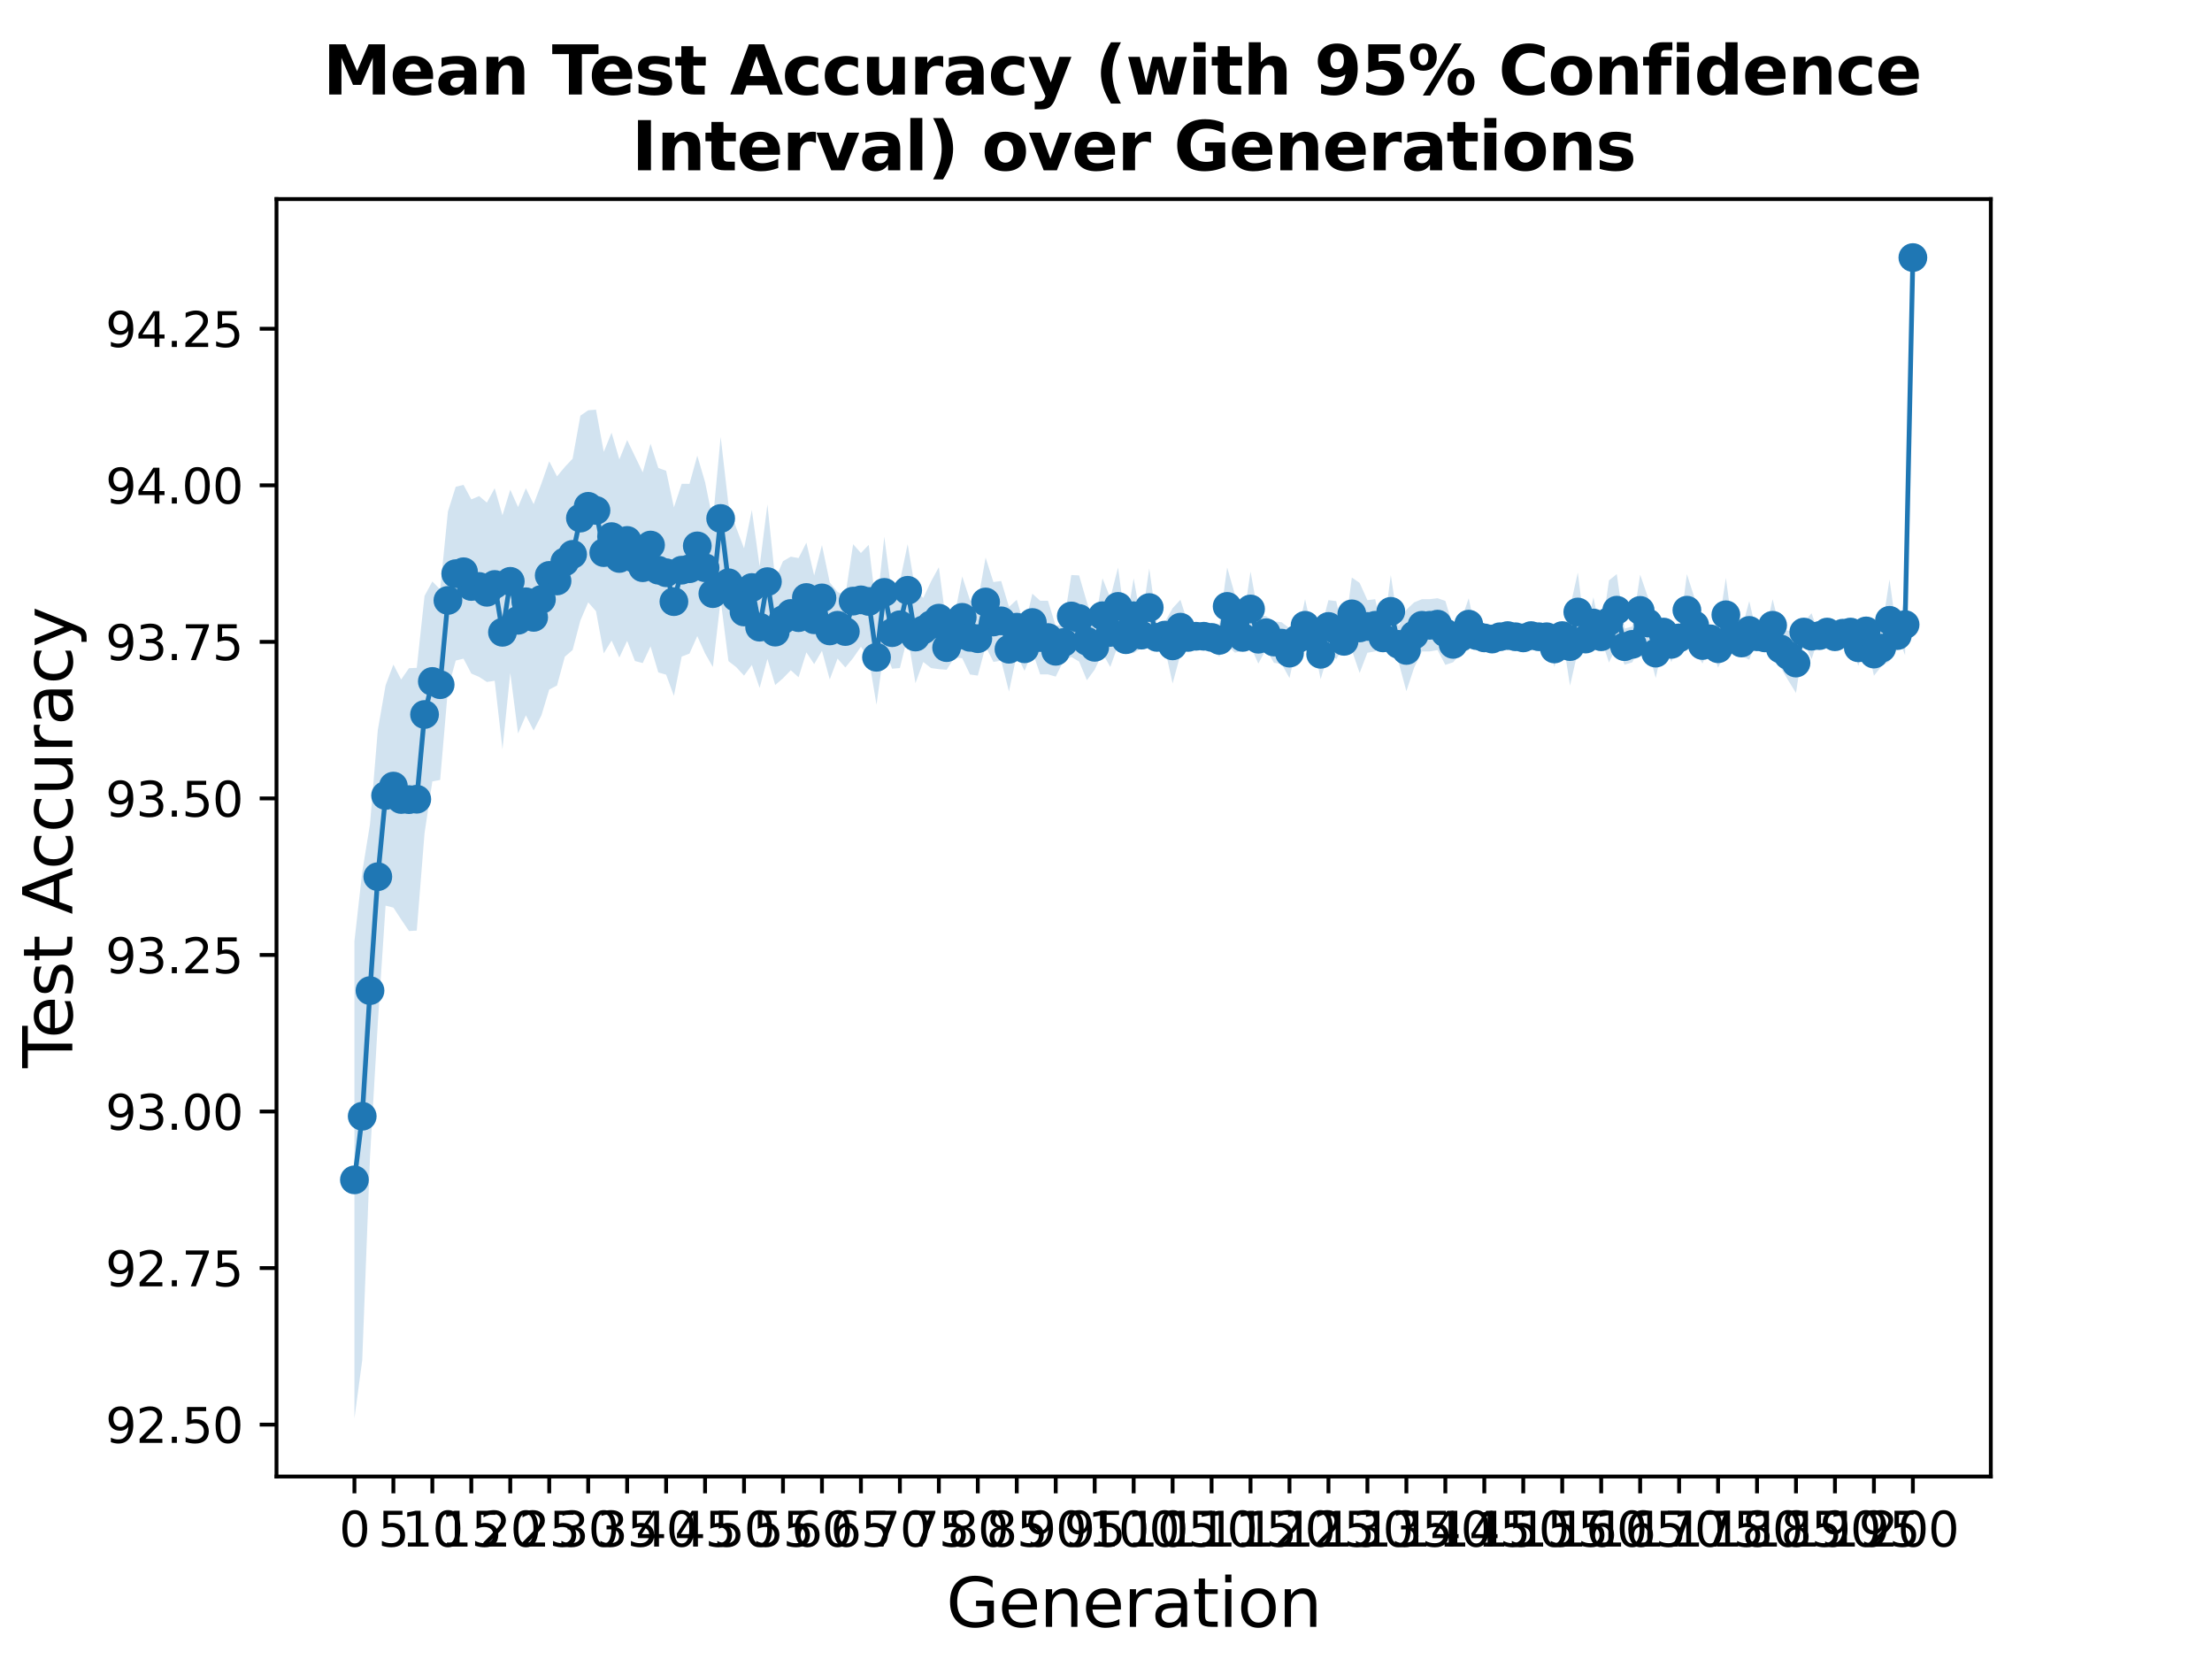 <?xml version="1.0" encoding="utf-8" standalone="no"?>
<!DOCTYPE svg PUBLIC "-//W3C//DTD SVG 1.1//EN"
  "http://www.w3.org/Graphics/SVG/1.1/DTD/svg11.dtd">
<svg xmlns:xlink="http://www.w3.org/1999/xlink" width="460.8pt" height="345.6pt" viewBox="0 0 460.8 345.6" xmlns="http://www.w3.org/2000/svg" version="1.1">
 <defs>
  <style type="text/css">*{stroke-linejoin: round; stroke-linecap: butt}</style>
 </defs>
 <g id="figure_1">
  <g id="patch_1">
   <path d="M 0 345.6 
L 460.8 345.6 
L 460.8 0 
L 0 0 
z
" style="fill: #ffffff"/>
  </g>
  <g id="axes_1">
   <g id="patch_2">
    <path d="M 57.6 307.584 
L 414.72 307.584 
L 414.72 41.472 
L 57.6 41.472 
z
" style="fill: #ffffff"/>
   </g>
   <g id="PolyCollection_1">
    <path d="M 73.833 196.079 
L 73.833 295.488 
L 75.456 283.394 
L 77.079 241.049 
L 78.703 213.162 
L 80.326 188.659 
L 81.949 189.071 
L 83.572 191.544 
L 85.196 193.954 
L 86.819 193.86 
L 88.442 173.551 
L 90.065 162.786 
L 91.689 162.474 
L 93.312 143.606 
L 94.935 137.605 
L 96.559 137.211 
L 98.182 140.314 
L 99.805 141.009 
L 101.428 142.066 
L 103.052 141.818 
L 104.675 156.087 
L 106.298 140.184 
L 107.921 152.805 
L 109.545 149.01 
L 111.168 152.189 
L 112.791 149.018 
L 114.415 143.644 
L 116.038 142.804 
L 117.661 136.809 
L 119.284 135.416 
L 120.908 129.256 
L 122.531 125.48 
L 124.154 127.321 
L 125.777 136.105 
L 127.401 133.448 
L 129.024 136.973 
L 130.647 133.5 
L 132.271 137.706 
L 133.894 138.128 
L 135.517 134.657 
L 137.14 140.074 
L 138.764 140.547 
L 140.387 144.968 
L 142.01 136.779 
L 143.633 136.158 
L 145.257 132.506 
L 146.88 136.119 
L 148.503 138.954 
L 150.127 125.008 
L 151.75 137.725 
L 153.373 138.979 
L 154.996 140.744 
L 156.62 138.534 
L 158.243 143.315 
L 159.866 137.262 
L 161.489 142.705 
L 163.113 141.3 
L 164.736 139.627 
L 166.359 141.083 
L 167.983 135.892 
L 169.606 138.345 
L 171.229 135.567 
L 172.852 141.547 
L 174.476 137.194 
L 176.099 139.048 
L 177.722 137.079 
L 179.345 134.725 
L 180.969 137.091 
L 182.592 146.81 
L 184.215 135.007 
L 185.839 139.307 
L 187.462 139.168 
L 189.085 132.589 
L 190.708 142.307 
L 192.332 137.899 
L 193.955 139.168 
L 195.578 139.395 
L 197.201 139.516 
L 198.825 136.973 
L 200.448 137.113 
L 202.071 140.509 
L 203.695 140.74 
L 205.318 134.655 
L 206.941 137.897 
L 208.564 137.631 
L 210.188 144.063 
L 211.811 136.363 
L 213.434 139.762 
L 215.057 135.687 
L 216.681 140.488 
L 218.304 140.488 
L 219.927 140.953 
L 221.551 137.678 
L 223.174 136.855 
L 224.797 137.814 
L 226.42 141.701 
L 228.044 139.504 
L 229.667 136.054 
L 231.29 138.941 
L 232.913 134.445 
L 234.537 136.132 
L 236.16 136.054 
L 237.783 135.016 
L 239.407 134.724 
L 241.03 135.581 
L 242.653 135.016 
L 244.276 142.387 
L 245.9 136.363 
L 247.523 135.581 
L 249.146 135.301 
L 250.769 135.301 
L 252.393 135.581 
L 254.016 136.776 
L 255.639 134.445 
L 257.263 135.962 
L 258.886 135.581 
L 260.509 134.669 
L 262.132 138.238 
L 263.756 135.259 
L 265.379 138.07 
L 267.002 138.326 
L 268.625 141.25 
L 270.249 133.941 
L 271.872 135.703 
L 273.495 133.564 
L 275.119 141.488 
L 276.742 135.978 
L 278.365 137.316 
L 279.988 134.618 
L 281.612 135.45 
L 283.235 140.196 
L 284.858 135.978 
L 286.481 135.703 
L 288.105 133.564 
L 289.728 134.913 
L 291.351 137.968 
L 292.975 143.983 
L 294.598 139.079 
L 296.221 135.703 
L 297.844 135.703 
L 299.468 135.427 
L 301.091 138.513 
L 302.714 137.968 
L 304.337 136.12 
L 305.961 135.427 
L 307.584 132.406 
L 309.207 133.564 
L 310.831 133.941 
L 312.454 133.135 
L 314.077 132.406 
L 315.7 133.135 
L 317.324 133.564 
L 318.947 132.406 
L 320.57 133.135 
L 322.193 133.135 
L 323.817 138.972 
L 325.44 132.406 
L 327.063 142.836 
L 328.687 135.71 
L 330.31 133.941 
L 331.933 135.149 
L 333.556 133.135 
L 335.18 138.022 
L 336.803 134.634 
L 338.426 138.474 
L 340.049 137.968 
L 341.673 134.616 
L 343.296 135.149 
L 344.919 141.25 
L 346.543 133.736 
L 348.166 137.968 
L 349.789 133.564 
L 351.412 134.634 
L 353.036 135.748 
L 354.659 138.222 
L 356.282 134.459 
L 357.905 139.091 
L 359.529 135.758 
L 361.152 132.406 
L 362.775 136.646 
L 364.399 137.428 
L 366.022 133.135 
L 367.645 133.564 
L 369.268 135.703 
L 370.892 138.972 
L 372.515 141.724 
L 374.138 144.356 
L 375.761 133.736 
L 377.385 137.309 
L 379.008 132.406 
L 380.631 133.736 
L 382.255 133.135 
L 383.878 134.045 
L 385.501 133.736 
L 387.124 138.724 
L 388.748 133.421 
L 390.371 140.772 
L 391.994 138.723 
L 393.617 137.756 
L 395.241 132.406 
L 396.864 136.478 
L 398.487 53.746 
L 398.487 53.568 
L 398.487 53.568 
L 396.864 123.754 
L 395.241 132.406 
L 393.617 120.693 
L 391.994 131.308 
L 390.371 131.738 
L 388.748 129.449 
L 387.124 131.176 
L 385.501 129.613 
L 383.878 129.783 
L 382.255 132.156 
L 380.631 129.613 
L 379.008 132.406 
L 377.385 127.75 
L 375.761 129.613 
L 374.138 131.893 
L 372.515 131.351 
L 370.892 131.407 
L 369.268 124.819 
L 367.645 132.205 
L 366.022 132.156 
L 364.399 125.225 
L 362.775 131.254 
L 361.152 132.406 
L 359.529 120.387 
L 357.905 131.201 
L 356.282 131.702 
L 354.659 130.721 
L 353.036 124.687 
L 351.412 119.597 
L 349.789 132.205 
L 348.166 130.497 
L 346.543 129.613 
L 344.919 130.868 
L 343.296 124.417 
L 341.673 119.703 
L 340.049 130.497 
L 338.426 130.948 
L 336.803 119.597 
L 335.18 120.906 
L 333.556 132.156 
L 331.933 124.417 
L 330.31 132.306 
L 328.687 119.275 
L 327.063 126.557 
L 325.44 132.406 
L 323.817 131.407 
L 322.193 132.156 
L 320.57 132.156 
L 318.947 132.406 
L 317.324 132.205 
L 315.7 132.156 
L 314.077 132.406 
L 312.454 132.156 
L 310.831 132.306 
L 309.207 132.205 
L 307.584 132.406 
L 305.961 124.617 
L 304.337 129.359 
L 302.714 130.497 
L 301.091 125.184 
L 299.468 124.617 
L 297.844 124.819 
L 296.221 124.819 
L 294.598 125.488 
L 292.975 127.019 
L 291.351 130.497 
L 289.728 119.797 
L 288.105 132.205 
L 286.481 124.819 
L 284.858 125.023 
L 283.235 121.428 
L 281.612 120.304 
L 279.988 132.587 
L 278.365 125.221 
L 276.742 125.023 
L 275.119 131.109 
L 273.495 132.205 
L 271.872 124.819 
L 270.249 132.306 
L 268.625 130.868 
L 267.002 129.632 
L 265.379 129.409 
L 263.756 128.365 
L 262.132 128.082 
L 260.509 119.055 
L 258.886 129.985 
L 257.263 123.88 
L 255.639 118.207 
L 254.016 130.022 
L 252.393 129.985 
L 250.769 129.788 
L 249.146 129.788 
L 247.523 129.985 
L 245.9 124.942 
L 244.276 126.701 
L 242.653 129.593 
L 241.03 129.985 
L 239.407 118.406 
L 237.783 129.593 
L 236.16 120.482 
L 234.537 130.391 
L 232.913 118.207 
L 231.29 124.553 
L 229.667 120.482 
L 228.044 130.194 
L 226.42 125.446 
L 224.797 119.868 
L 223.174 119.782 
L 221.551 130.019 
L 219.927 130.397 
L 218.304 125.137 
L 216.681 125.137 
L 215.057 123.676 
L 213.434 130.544 
L 211.811 124.942 
L 210.188 126.431 
L 208.564 121.036 
L 206.941 121.248 
L 205.318 116.156 
L 203.695 125.362 
L 202.071 125.028 
L 200.448 120.09 
L 198.825 128.303 
L 197.201 130.312 
L 195.578 118.156 
L 193.955 121.123 
L 192.332 124.551 
L 190.708 123.1 
L 189.085 113.352 
L 187.462 121.123 
L 185.839 124.288 
L 184.215 111.803 
L 182.592 127.033 
L 180.969 113.502 
L 179.345 115.202 
L 177.722 113.369 
L 176.099 124.069 
L 174.476 123.314 
L 172.852 121.324 
L 171.229 113.548 
L 169.606 119.873 
L 167.983 113.049 
L 166.359 116.251 
L 164.736 115.967 
L 163.113 116.903 
L 161.489 120.658 
L 159.866 105.069 
L 158.243 117.99 
L 156.62 106.247 
L 154.996 114.227 
L 153.373 109.948 
L 151.75 105.07 
L 150.127 91.016 
L 148.503 108.378 
L 146.88 100.429 
L 145.257 94.925 
L 143.633 100.796 
L 142.01 100.783 
L 140.387 105.698 
L 138.764 98.074 
L 137.14 97.488 
L 135.517 92.426 
L 133.894 98.406 
L 132.271 95.044 
L 130.647 91.669 
L 129.024 95.705 
L 127.401 90.128 
L 125.777 94.138 
L 124.154 85.34 
L 122.531 85.471 
L 120.908 86.594 
L 119.284 95.552 
L 117.661 97.275 
L 116.038 99.237 
L 114.415 96.093 
L 112.791 100.721 
L 111.168 105.028 
L 109.545 101.714 
L 107.921 105.63 
L 106.298 102.017 
L 104.675 107.349 
L 103.052 101.702 
L 101.428 104.701 
L 99.805 103.338 
L 98.182 104.032 
L 96.559 101.004 
L 94.935 101.407 
L 93.312 106.552 
L 91.689 122.791 
L 90.065 121.13 
L 88.442 124.136 
L 86.819 139.121 
L 85.196 139.201 
L 83.572 141.553 
L 81.949 138.446 
L 80.326 142.771 
L 78.703 152.099 
L 77.079 171.682 
L 75.456 181.677 
L 73.833 196.079 
z
" clip-path="url(#pb0f6982720)" style="fill: #1f77b4; fill-opacity: 0.2"/>
   </g>
   <g id="matplotlib.axis_1">
    <g id="xtick_1">
     <g id="line2d_1">
      <defs>
       <path id="me6f79a228a" d="M 0 0 
L 0 3.5 
" style="stroke: #000000; stroke-width: 0.8"/>
      </defs>
      <g>
       <use xlink:href="#me6f79a228a" x="73.833" y="307.584" style="stroke: #000000; stroke-width: 0.8"/>
      </g>
     </g>
     <g id="text_1">
      <!-- 0 -->
      <g transform="translate(70.651 322.182) scale(0.1 -0.1)">
       <defs>
        <path id="DejaVuSans-30" d="M 2034 4250 
Q 1547 4250 1301 3770 
Q 1056 3291 1056 2328 
Q 1056 1369 1301 889 
Q 1547 409 2034 409 
Q 2525 409 2770 889 
Q 3016 1369 3016 2328 
Q 3016 3291 2770 3770 
Q 2525 4250 2034 4250 
z
M 2034 4750 
Q 2819 4750 3233 4129 
Q 3647 3509 3647 2328 
Q 3647 1150 3233 529 
Q 2819 -91 2034 -91 
Q 1250 -91 836 529 
Q 422 1150 422 2328 
Q 422 3509 836 4129 
Q 1250 4750 2034 4750 
z
" transform="scale(0.016)"/>
       </defs>
       <use xlink:href="#DejaVuSans-30"/>
      </g>
     </g>
    </g>
    <g id="xtick_2">
     <g id="line2d_2">
      <g>
       <use xlink:href="#me6f79a228a" x="81.949" y="307.584" style="stroke: #000000; stroke-width: 0.8"/>
      </g>
     </g>
     <g id="text_2">
      <!-- 5 -->
      <g transform="translate(78.768 322.182) scale(0.1 -0.1)">
       <defs>
        <path id="DejaVuSans-35" d="M 691 4666 
L 3169 4666 
L 3169 4134 
L 1269 4134 
L 1269 2991 
Q 1406 3038 1543 3061 
Q 1681 3084 1819 3084 
Q 2600 3084 3056 2656 
Q 3513 2228 3513 1497 
Q 3513 744 3044 326 
Q 2575 -91 1722 -91 
Q 1428 -91 1123 -41 
Q 819 9 494 109 
L 494 744 
Q 775 591 1075 516 
Q 1375 441 1709 441 
Q 2250 441 2565 725 
Q 2881 1009 2881 1497 
Q 2881 1984 2565 2268 
Q 2250 2553 1709 2553 
Q 1456 2553 1204 2497 
Q 953 2441 691 2322 
L 691 4666 
z
" transform="scale(0.016)"/>
       </defs>
       <use xlink:href="#DejaVuSans-35"/>
      </g>
     </g>
    </g>
    <g id="xtick_3">
     <g id="line2d_3">
      <g>
       <use xlink:href="#me6f79a228a" x="90.065" y="307.584" style="stroke: #000000; stroke-width: 0.8"/>
      </g>
     </g>
     <g id="text_3">
      <!-- 10 -->
      <g transform="translate(83.703 322.182) scale(0.1 -0.1)">
       <defs>
        <path id="DejaVuSans-31" d="M 794 531 
L 1825 531 
L 1825 4091 
L 703 3866 
L 703 4441 
L 1819 4666 
L 2450 4666 
L 2450 531 
L 3481 531 
L 3481 0 
L 794 0 
L 794 531 
z
" transform="scale(0.016)"/>
       </defs>
       <use xlink:href="#DejaVuSans-31"/>
       <use xlink:href="#DejaVuSans-30" x="63.623"/>
      </g>
     </g>
    </g>
    <g id="xtick_4">
     <g id="line2d_4">
      <g>
       <use xlink:href="#me6f79a228a" x="98.182" y="307.584" style="stroke: #000000; stroke-width: 0.8"/>
      </g>
     </g>
     <g id="text_4">
      <!-- 15 -->
      <g transform="translate(91.819 322.182) scale(0.1 -0.1)">
       <use xlink:href="#DejaVuSans-31"/>
       <use xlink:href="#DejaVuSans-35" x="63.623"/>
      </g>
     </g>
    </g>
    <g id="xtick_5">
     <g id="line2d_5">
      <g>
       <use xlink:href="#me6f79a228a" x="106.298" y="307.584" style="stroke: #000000; stroke-width: 0.8"/>
      </g>
     </g>
     <g id="text_5">
      <!-- 20 -->
      <g transform="translate(99.936 322.182) scale(0.1 -0.1)">
       <defs>
        <path id="DejaVuSans-32" d="M 1228 531 
L 3431 531 
L 3431 0 
L 469 0 
L 469 531 
Q 828 903 1448 1529 
Q 2069 2156 2228 2338 
Q 2531 2678 2651 2914 
Q 2772 3150 2772 3378 
Q 2772 3750 2511 3984 
Q 2250 4219 1831 4219 
Q 1534 4219 1204 4116 
Q 875 4013 500 3803 
L 500 4441 
Q 881 4594 1212 4672 
Q 1544 4750 1819 4750 
Q 2544 4750 2975 4387 
Q 3406 4025 3406 3419 
Q 3406 3131 3298 2873 
Q 3191 2616 2906 2266 
Q 2828 2175 2409 1742 
Q 1991 1309 1228 531 
z
" transform="scale(0.016)"/>
       </defs>
       <use xlink:href="#DejaVuSans-32"/>
       <use xlink:href="#DejaVuSans-30" x="63.623"/>
      </g>
     </g>
    </g>
    <g id="xtick_6">
     <g id="line2d_6">
      <g>
       <use xlink:href="#me6f79a228a" x="114.415" y="307.584" style="stroke: #000000; stroke-width: 0.8"/>
      </g>
     </g>
     <g id="text_6">
      <!-- 25 -->
      <g transform="translate(108.052 322.182) scale(0.1 -0.1)">
       <use xlink:href="#DejaVuSans-32"/>
       <use xlink:href="#DejaVuSans-35" x="63.623"/>
      </g>
     </g>
    </g>
    <g id="xtick_7">
     <g id="line2d_7">
      <g>
       <use xlink:href="#me6f79a228a" x="122.531" y="307.584" style="stroke: #000000; stroke-width: 0.8"/>
      </g>
     </g>
     <g id="text_7">
      <!-- 30 -->
      <g transform="translate(116.168 322.182) scale(0.1 -0.1)">
       <defs>
        <path id="DejaVuSans-33" d="M 2597 2516 
Q 3050 2419 3304 2112 
Q 3559 1806 3559 1356 
Q 3559 666 3084 287 
Q 2609 -91 1734 -91 
Q 1441 -91 1130 -33 
Q 819 25 488 141 
L 488 750 
Q 750 597 1062 519 
Q 1375 441 1716 441 
Q 2309 441 2620 675 
Q 2931 909 2931 1356 
Q 2931 1769 2642 2001 
Q 2353 2234 1838 2234 
L 1294 2234 
L 1294 2753 
L 1863 2753 
Q 2328 2753 2575 2939 
Q 2822 3125 2822 3475 
Q 2822 3834 2567 4026 
Q 2313 4219 1838 4219 
Q 1578 4219 1281 4162 
Q 984 4106 628 3988 
L 628 4550 
Q 988 4650 1302 4700 
Q 1616 4750 1894 4750 
Q 2613 4750 3031 4423 
Q 3450 4097 3450 3541 
Q 3450 3153 3228 2886 
Q 3006 2619 2597 2516 
z
" transform="scale(0.016)"/>
       </defs>
       <use xlink:href="#DejaVuSans-33"/>
       <use xlink:href="#DejaVuSans-30" x="63.623"/>
      </g>
     </g>
    </g>
    <g id="xtick_8">
     <g id="line2d_8">
      <g>
       <use xlink:href="#me6f79a228a" x="130.647" y="307.584" style="stroke: #000000; stroke-width: 0.8"/>
      </g>
     </g>
     <g id="text_8">
      <!-- 35 -->
      <g transform="translate(124.285 322.182) scale(0.1 -0.1)">
       <use xlink:href="#DejaVuSans-33"/>
       <use xlink:href="#DejaVuSans-35" x="63.623"/>
      </g>
     </g>
    </g>
    <g id="xtick_9">
     <g id="line2d_9">
      <g>
       <use xlink:href="#me6f79a228a" x="138.764" y="307.584" style="stroke: #000000; stroke-width: 0.8"/>
      </g>
     </g>
     <g id="text_9">
      <!-- 40 -->
      <g transform="translate(132.401 322.182) scale(0.1 -0.1)">
       <defs>
        <path id="DejaVuSans-34" d="M 2419 4116 
L 825 1625 
L 2419 1625 
L 2419 4116 
z
M 2253 4666 
L 3047 4666 
L 3047 1625 
L 3713 1625 
L 3713 1100 
L 3047 1100 
L 3047 0 
L 2419 0 
L 2419 1100 
L 313 1100 
L 313 1709 
L 2253 4666 
z
" transform="scale(0.016)"/>
       </defs>
       <use xlink:href="#DejaVuSans-34"/>
       <use xlink:href="#DejaVuSans-30" x="63.623"/>
      </g>
     </g>
    </g>
    <g id="xtick_10">
     <g id="line2d_10">
      <g>
       <use xlink:href="#me6f79a228a" x="146.88" y="307.584" style="stroke: #000000; stroke-width: 0.8"/>
      </g>
     </g>
     <g id="text_10">
      <!-- 45 -->
      <g transform="translate(140.518 322.182) scale(0.1 -0.1)">
       <use xlink:href="#DejaVuSans-34"/>
       <use xlink:href="#DejaVuSans-35" x="63.623"/>
      </g>
     </g>
    </g>
    <g id="xtick_11">
     <g id="line2d_11">
      <g>
       <use xlink:href="#me6f79a228a" x="154.996" y="307.584" style="stroke: #000000; stroke-width: 0.8"/>
      </g>
     </g>
     <g id="text_11">
      <!-- 50 -->
      <g transform="translate(148.634 322.182) scale(0.1 -0.1)">
       <use xlink:href="#DejaVuSans-35"/>
       <use xlink:href="#DejaVuSans-30" x="63.623"/>
      </g>
     </g>
    </g>
    <g id="xtick_12">
     <g id="line2d_12">
      <g>
       <use xlink:href="#me6f79a228a" x="163.113" y="307.584" style="stroke: #000000; stroke-width: 0.8"/>
      </g>
     </g>
     <g id="text_12">
      <!-- 55 -->
      <g transform="translate(156.75 322.182) scale(0.1 -0.1)">
       <use xlink:href="#DejaVuSans-35"/>
       <use xlink:href="#DejaVuSans-35" x="63.623"/>
      </g>
     </g>
    </g>
    <g id="xtick_13">
     <g id="line2d_13">
      <g>
       <use xlink:href="#me6f79a228a" x="171.229" y="307.584" style="stroke: #000000; stroke-width: 0.8"/>
      </g>
     </g>
     <g id="text_13">
      <!-- 60 -->
      <g transform="translate(164.867 322.182) scale(0.1 -0.1)">
       <defs>
        <path id="DejaVuSans-36" d="M 2113 2584 
Q 1688 2584 1439 2293 
Q 1191 2003 1191 1497 
Q 1191 994 1439 701 
Q 1688 409 2113 409 
Q 2538 409 2786 701 
Q 3034 994 3034 1497 
Q 3034 2003 2786 2293 
Q 2538 2584 2113 2584 
z
M 3366 4563 
L 3366 3988 
Q 3128 4100 2886 4159 
Q 2644 4219 2406 4219 
Q 1781 4219 1451 3797 
Q 1122 3375 1075 2522 
Q 1259 2794 1537 2939 
Q 1816 3084 2150 3084 
Q 2853 3084 3261 2657 
Q 3669 2231 3669 1497 
Q 3669 778 3244 343 
Q 2819 -91 2113 -91 
Q 1303 -91 875 529 
Q 447 1150 447 2328 
Q 447 3434 972 4092 
Q 1497 4750 2381 4750 
Q 2619 4750 2861 4703 
Q 3103 4656 3366 4563 
z
" transform="scale(0.016)"/>
       </defs>
       <use xlink:href="#DejaVuSans-36"/>
       <use xlink:href="#DejaVuSans-30" x="63.623"/>
      </g>
     </g>
    </g>
    <g id="xtick_14">
     <g id="line2d_14">
      <g>
       <use xlink:href="#me6f79a228a" x="179.345" y="307.584" style="stroke: #000000; stroke-width: 0.8"/>
      </g>
     </g>
     <g id="text_14">
      <!-- 65 -->
      <g transform="translate(172.983 322.182) scale(0.1 -0.1)">
       <use xlink:href="#DejaVuSans-36"/>
       <use xlink:href="#DejaVuSans-35" x="63.623"/>
      </g>
     </g>
    </g>
    <g id="xtick_15">
     <g id="line2d_15">
      <g>
       <use xlink:href="#me6f79a228a" x="187.462" y="307.584" style="stroke: #000000; stroke-width: 0.8"/>
      </g>
     </g>
     <g id="text_15">
      <!-- 70 -->
      <g transform="translate(181.099 322.182) scale(0.1 -0.1)">
       <defs>
        <path id="DejaVuSans-37" d="M 525 4666 
L 3525 4666 
L 3525 4397 
L 1831 0 
L 1172 0 
L 2766 4134 
L 525 4134 
L 525 4666 
z
" transform="scale(0.016)"/>
       </defs>
       <use xlink:href="#DejaVuSans-37"/>
       <use xlink:href="#DejaVuSans-30" x="63.623"/>
      </g>
     </g>
    </g>
    <g id="xtick_16">
     <g id="line2d_16">
      <g>
       <use xlink:href="#me6f79a228a" x="195.578" y="307.584" style="stroke: #000000; stroke-width: 0.8"/>
      </g>
     </g>
     <g id="text_16">
      <!-- 75 -->
      <g transform="translate(189.216 322.182) scale(0.1 -0.1)">
       <use xlink:href="#DejaVuSans-37"/>
       <use xlink:href="#DejaVuSans-35" x="63.623"/>
      </g>
     </g>
    </g>
    <g id="xtick_17">
     <g id="line2d_17">
      <g>
       <use xlink:href="#me6f79a228a" x="203.695" y="307.584" style="stroke: #000000; stroke-width: 0.8"/>
      </g>
     </g>
     <g id="text_17">
      <!-- 80 -->
      <g transform="translate(197.332 322.182) scale(0.1 -0.1)">
       <defs>
        <path id="DejaVuSans-38" d="M 2034 2216 
Q 1584 2216 1326 1975 
Q 1069 1734 1069 1313 
Q 1069 891 1326 650 
Q 1584 409 2034 409 
Q 2484 409 2743 651 
Q 3003 894 3003 1313 
Q 3003 1734 2745 1975 
Q 2488 2216 2034 2216 
z
M 1403 2484 
Q 997 2584 770 2862 
Q 544 3141 544 3541 
Q 544 4100 942 4425 
Q 1341 4750 2034 4750 
Q 2731 4750 3128 4425 
Q 3525 4100 3525 3541 
Q 3525 3141 3298 2862 
Q 3072 2584 2669 2484 
Q 3125 2378 3379 2068 
Q 3634 1759 3634 1313 
Q 3634 634 3220 271 
Q 2806 -91 2034 -91 
Q 1263 -91 848 271 
Q 434 634 434 1313 
Q 434 1759 690 2068 
Q 947 2378 1403 2484 
z
M 1172 3481 
Q 1172 3119 1398 2916 
Q 1625 2713 2034 2713 
Q 2441 2713 2670 2916 
Q 2900 3119 2900 3481 
Q 2900 3844 2670 4047 
Q 2441 4250 2034 4250 
Q 1625 4250 1398 4047 
Q 1172 3844 1172 3481 
z
" transform="scale(0.016)"/>
       </defs>
       <use xlink:href="#DejaVuSans-38"/>
       <use xlink:href="#DejaVuSans-30" x="63.623"/>
      </g>
     </g>
    </g>
    <g id="xtick_18">
     <g id="line2d_18">
      <g>
       <use xlink:href="#me6f79a228a" x="211.811" y="307.584" style="stroke: #000000; stroke-width: 0.8"/>
      </g>
     </g>
     <g id="text_18">
      <!-- 85 -->
      <g transform="translate(205.448 322.182) scale(0.1 -0.1)">
       <use xlink:href="#DejaVuSans-38"/>
       <use xlink:href="#DejaVuSans-35" x="63.623"/>
      </g>
     </g>
    </g>
    <g id="xtick_19">
     <g id="line2d_19">
      <g>
       <use xlink:href="#me6f79a228a" x="219.927" y="307.584" style="stroke: #000000; stroke-width: 0.8"/>
      </g>
     </g>
     <g id="text_19">
      <!-- 90 -->
      <g transform="translate(213.565 322.182) scale(0.1 -0.1)">
       <defs>
        <path id="DejaVuSans-39" d="M 703 97 
L 703 672 
Q 941 559 1184 500 
Q 1428 441 1663 441 
Q 2288 441 2617 861 
Q 2947 1281 2994 2138 
Q 2813 1869 2534 1725 
Q 2256 1581 1919 1581 
Q 1219 1581 811 2004 
Q 403 2428 403 3163 
Q 403 3881 828 4315 
Q 1253 4750 1959 4750 
Q 2769 4750 3195 4129 
Q 3622 3509 3622 2328 
Q 3622 1225 3098 567 
Q 2575 -91 1691 -91 
Q 1453 -91 1209 -44 
Q 966 3 703 97 
z
M 1959 2075 
Q 2384 2075 2632 2365 
Q 2881 2656 2881 3163 
Q 2881 3666 2632 3958 
Q 2384 4250 1959 4250 
Q 1534 4250 1286 3958 
Q 1038 3666 1038 3163 
Q 1038 2656 1286 2365 
Q 1534 2075 1959 2075 
z
" transform="scale(0.016)"/>
       </defs>
       <use xlink:href="#DejaVuSans-39"/>
       <use xlink:href="#DejaVuSans-30" x="63.623"/>
      </g>
     </g>
    </g>
    <g id="xtick_20">
     <g id="line2d_20">
      <g>
       <use xlink:href="#me6f79a228a" x="228.044" y="307.584" style="stroke: #000000; stroke-width: 0.8"/>
      </g>
     </g>
     <g id="text_20">
      <!-- 95 -->
      <g transform="translate(221.681 322.182) scale(0.1 -0.1)">
       <use xlink:href="#DejaVuSans-39"/>
       <use xlink:href="#DejaVuSans-35" x="63.623"/>
      </g>
     </g>
    </g>
    <g id="xtick_21">
     <g id="line2d_21">
      <g>
       <use xlink:href="#me6f79a228a" x="236.16" y="307.584" style="stroke: #000000; stroke-width: 0.8"/>
      </g>
     </g>
     <g id="text_21">
      <!-- 100 -->
      <g transform="translate(226.616 322.182) scale(0.1 -0.1)">
       <use xlink:href="#DejaVuSans-31"/>
       <use xlink:href="#DejaVuSans-30" x="63.623"/>
       <use xlink:href="#DejaVuSans-30" x="127.246"/>
      </g>
     </g>
    </g>
    <g id="xtick_22">
     <g id="line2d_22">
      <g>
       <use xlink:href="#me6f79a228a" x="244.276" y="307.584" style="stroke: #000000; stroke-width: 0.8"/>
      </g>
     </g>
     <g id="text_22">
      <!-- 105 -->
      <g transform="translate(234.733 322.182) scale(0.1 -0.1)">
       <use xlink:href="#DejaVuSans-31"/>
       <use xlink:href="#DejaVuSans-30" x="63.623"/>
       <use xlink:href="#DejaVuSans-35" x="127.246"/>
      </g>
     </g>
    </g>
    <g id="xtick_23">
     <g id="line2d_23">
      <g>
       <use xlink:href="#me6f79a228a" x="252.393" y="307.584" style="stroke: #000000; stroke-width: 0.8"/>
      </g>
     </g>
     <g id="text_23">
      <!-- 110 -->
      <g transform="translate(242.849 322.182) scale(0.1 -0.1)">
       <use xlink:href="#DejaVuSans-31"/>
       <use xlink:href="#DejaVuSans-31" x="63.623"/>
       <use xlink:href="#DejaVuSans-30" x="127.246"/>
      </g>
     </g>
    </g>
    <g id="xtick_24">
     <g id="line2d_24">
      <g>
       <use xlink:href="#me6f79a228a" x="260.509" y="307.584" style="stroke: #000000; stroke-width: 0.8"/>
      </g>
     </g>
     <g id="text_24">
      <!-- 115 -->
      <g transform="translate(250.965 322.182) scale(0.1 -0.1)">
       <use xlink:href="#DejaVuSans-31"/>
       <use xlink:href="#DejaVuSans-31" x="63.623"/>
       <use xlink:href="#DejaVuSans-35" x="127.246"/>
      </g>
     </g>
    </g>
    <g id="xtick_25">
     <g id="line2d_25">
      <g>
       <use xlink:href="#me6f79a228a" x="268.625" y="307.584" style="stroke: #000000; stroke-width: 0.8"/>
      </g>
     </g>
     <g id="text_25">
      <!-- 120 -->
      <g transform="translate(259.082 322.182) scale(0.1 -0.1)">
       <use xlink:href="#DejaVuSans-31"/>
       <use xlink:href="#DejaVuSans-32" x="63.623"/>
       <use xlink:href="#DejaVuSans-30" x="127.246"/>
      </g>
     </g>
    </g>
    <g id="xtick_26">
     <g id="line2d_26">
      <g>
       <use xlink:href="#me6f79a228a" x="276.742" y="307.584" style="stroke: #000000; stroke-width: 0.8"/>
      </g>
     </g>
     <g id="text_26">
      <!-- 125 -->
      <g transform="translate(267.198 322.182) scale(0.1 -0.1)">
       <use xlink:href="#DejaVuSans-31"/>
       <use xlink:href="#DejaVuSans-32" x="63.623"/>
       <use xlink:href="#DejaVuSans-35" x="127.246"/>
      </g>
     </g>
    </g>
    <g id="xtick_27">
     <g id="line2d_27">
      <g>
       <use xlink:href="#me6f79a228a" x="284.858" y="307.584" style="stroke: #000000; stroke-width: 0.8"/>
      </g>
     </g>
     <g id="text_27">
      <!-- 130 -->
      <g transform="translate(275.314 322.182) scale(0.1 -0.1)">
       <use xlink:href="#DejaVuSans-31"/>
       <use xlink:href="#DejaVuSans-33" x="63.623"/>
       <use xlink:href="#DejaVuSans-30" x="127.246"/>
      </g>
     </g>
    </g>
    <g id="xtick_28">
     <g id="line2d_28">
      <g>
       <use xlink:href="#me6f79a228a" x="292.975" y="307.584" style="stroke: #000000; stroke-width: 0.8"/>
      </g>
     </g>
     <g id="text_28">
      <!-- 135 -->
      <g transform="translate(283.431 322.182) scale(0.1 -0.1)">
       <use xlink:href="#DejaVuSans-31"/>
       <use xlink:href="#DejaVuSans-33" x="63.623"/>
       <use xlink:href="#DejaVuSans-35" x="127.246"/>
      </g>
     </g>
    </g>
    <g id="xtick_29">
     <g id="line2d_29">
      <g>
       <use xlink:href="#me6f79a228a" x="301.091" y="307.584" style="stroke: #000000; stroke-width: 0.8"/>
      </g>
     </g>
     <g id="text_29">
      <!-- 140 -->
      <g transform="translate(291.547 322.182) scale(0.1 -0.1)">
       <use xlink:href="#DejaVuSans-31"/>
       <use xlink:href="#DejaVuSans-34" x="63.623"/>
       <use xlink:href="#DejaVuSans-30" x="127.246"/>
      </g>
     </g>
    </g>
    <g id="xtick_30">
     <g id="line2d_30">
      <g>
       <use xlink:href="#me6f79a228a" x="309.207" y="307.584" style="stroke: #000000; stroke-width: 0.8"/>
      </g>
     </g>
     <g id="text_30">
      <!-- 145 -->
      <g transform="translate(299.664 322.182) scale(0.1 -0.1)">
       <use xlink:href="#DejaVuSans-31"/>
       <use xlink:href="#DejaVuSans-34" x="63.623"/>
       <use xlink:href="#DejaVuSans-35" x="127.246"/>
      </g>
     </g>
    </g>
    <g id="xtick_31">
     <g id="line2d_31">
      <g>
       <use xlink:href="#me6f79a228a" x="317.324" y="307.584" style="stroke: #000000; stroke-width: 0.8"/>
      </g>
     </g>
     <g id="text_31">
      <!-- 150 -->
      <g transform="translate(307.78 322.182) scale(0.1 -0.1)">
       <use xlink:href="#DejaVuSans-31"/>
       <use xlink:href="#DejaVuSans-35" x="63.623"/>
       <use xlink:href="#DejaVuSans-30" x="127.246"/>
      </g>
     </g>
    </g>
    <g id="xtick_32">
     <g id="line2d_32">
      <g>
       <use xlink:href="#me6f79a228a" x="325.44" y="307.584" style="stroke: #000000; stroke-width: 0.8"/>
      </g>
     </g>
     <g id="text_32">
      <!-- 155 -->
      <g transform="translate(315.896 322.182) scale(0.1 -0.1)">
       <use xlink:href="#DejaVuSans-31"/>
       <use xlink:href="#DejaVuSans-35" x="63.623"/>
       <use xlink:href="#DejaVuSans-35" x="127.246"/>
      </g>
     </g>
    </g>
    <g id="xtick_33">
     <g id="line2d_33">
      <g>
       <use xlink:href="#me6f79a228a" x="333.556" y="307.584" style="stroke: #000000; stroke-width: 0.8"/>
      </g>
     </g>
     <g id="text_33">
      <!-- 160 -->
      <g transform="translate(324.013 322.182) scale(0.1 -0.1)">
       <use xlink:href="#DejaVuSans-31"/>
       <use xlink:href="#DejaVuSans-36" x="63.623"/>
       <use xlink:href="#DejaVuSans-30" x="127.246"/>
      </g>
     </g>
    </g>
    <g id="xtick_34">
     <g id="line2d_34">
      <g>
       <use xlink:href="#me6f79a228a" x="341.673" y="307.584" style="stroke: #000000; stroke-width: 0.8"/>
      </g>
     </g>
     <g id="text_34">
      <!-- 165 -->
      <g transform="translate(332.129 322.182) scale(0.1 -0.1)">
       <use xlink:href="#DejaVuSans-31"/>
       <use xlink:href="#DejaVuSans-36" x="63.623"/>
       <use xlink:href="#DejaVuSans-35" x="127.246"/>
      </g>
     </g>
    </g>
    <g id="xtick_35">
     <g id="line2d_35">
      <g>
       <use xlink:href="#me6f79a228a" x="349.789" y="307.584" style="stroke: #000000; stroke-width: 0.8"/>
      </g>
     </g>
     <g id="text_35">
      <!-- 170 -->
      <g transform="translate(340.245 322.182) scale(0.1 -0.1)">
       <use xlink:href="#DejaVuSans-31"/>
       <use xlink:href="#DejaVuSans-37" x="63.623"/>
       <use xlink:href="#DejaVuSans-30" x="127.246"/>
      </g>
     </g>
    </g>
    <g id="xtick_36">
     <g id="line2d_36">
      <g>
       <use xlink:href="#me6f79a228a" x="357.905" y="307.584" style="stroke: #000000; stroke-width: 0.8"/>
      </g>
     </g>
     <g id="text_36">
      <!-- 175 -->
      <g transform="translate(348.362 322.182) scale(0.1 -0.1)">
       <use xlink:href="#DejaVuSans-31"/>
       <use xlink:href="#DejaVuSans-37" x="63.623"/>
       <use xlink:href="#DejaVuSans-35" x="127.246"/>
      </g>
     </g>
    </g>
    <g id="xtick_37">
     <g id="line2d_37">
      <g>
       <use xlink:href="#me6f79a228a" x="366.022" y="307.584" style="stroke: #000000; stroke-width: 0.8"/>
      </g>
     </g>
     <g id="text_37">
      <!-- 180 -->
      <g transform="translate(356.478 322.182) scale(0.1 -0.1)">
       <use xlink:href="#DejaVuSans-31"/>
       <use xlink:href="#DejaVuSans-38" x="63.623"/>
       <use xlink:href="#DejaVuSans-30" x="127.246"/>
      </g>
     </g>
    </g>
    <g id="xtick_38">
     <g id="line2d_38">
      <g>
       <use xlink:href="#me6f79a228a" x="374.138" y="307.584" style="stroke: #000000; stroke-width: 0.8"/>
      </g>
     </g>
     <g id="text_38">
      <!-- 185 -->
      <g transform="translate(364.594 322.182) scale(0.1 -0.1)">
       <use xlink:href="#DejaVuSans-31"/>
       <use xlink:href="#DejaVuSans-38" x="63.623"/>
       <use xlink:href="#DejaVuSans-35" x="127.246"/>
      </g>
     </g>
    </g>
    <g id="xtick_39">
     <g id="line2d_39">
      <g>
       <use xlink:href="#me6f79a228a" x="382.255" y="307.584" style="stroke: #000000; stroke-width: 0.8"/>
      </g>
     </g>
     <g id="text_39">
      <!-- 190 -->
      <g transform="translate(372.711 322.182) scale(0.1 -0.1)">
       <use xlink:href="#DejaVuSans-31"/>
       <use xlink:href="#DejaVuSans-39" x="63.623"/>
       <use xlink:href="#DejaVuSans-30" x="127.246"/>
      </g>
     </g>
    </g>
    <g id="xtick_40">
     <g id="line2d_40">
      <g>
       <use xlink:href="#me6f79a228a" x="390.371" y="307.584" style="stroke: #000000; stroke-width: 0.8"/>
      </g>
     </g>
     <g id="text_40">
      <!-- 195 -->
      <g transform="translate(380.827 322.182) scale(0.1 -0.1)">
       <use xlink:href="#DejaVuSans-31"/>
       <use xlink:href="#DejaVuSans-39" x="63.623"/>
       <use xlink:href="#DejaVuSans-35" x="127.246"/>
      </g>
     </g>
    </g>
    <g id="xtick_41">
     <g id="line2d_41">
      <g>
       <use xlink:href="#me6f79a228a" x="398.487" y="307.584" style="stroke: #000000; stroke-width: 0.8"/>
      </g>
     </g>
     <g id="text_41">
      <!-- 200 -->
      <g transform="translate(388.944 322.182) scale(0.1 -0.1)">
       <use xlink:href="#DejaVuSans-32"/>
       <use xlink:href="#DejaVuSans-30" x="63.623"/>
       <use xlink:href="#DejaVuSans-30" x="127.246"/>
      </g>
     </g>
    </g>
    <g id="text_42">
     <!-- Generation -->
     <g transform="translate(197.11 338.9) scale(0.14 -0.14)">
      <defs>
       <path id="DejaVuSans-47" d="M 3809 666 
L 3809 1919 
L 2778 1919 
L 2778 2438 
L 4434 2438 
L 4434 434 
Q 4069 175 3628 42 
Q 3188 -91 2688 -91 
Q 1594 -91 976 548 
Q 359 1188 359 2328 
Q 359 3472 976 4111 
Q 1594 4750 2688 4750 
Q 3144 4750 3555 4637 
Q 3966 4525 4313 4306 
L 4313 3634 
Q 3963 3931 3569 4081 
Q 3175 4231 2741 4231 
Q 1884 4231 1454 3753 
Q 1025 3275 1025 2328 
Q 1025 1384 1454 906 
Q 1884 428 2741 428 
Q 3075 428 3337 486 
Q 3600 544 3809 666 
z
" transform="scale(0.016)"/>
       <path id="DejaVuSans-65" d="M 3597 1894 
L 3597 1613 
L 953 1613 
Q 991 1019 1311 708 
Q 1631 397 2203 397 
Q 2534 397 2845 478 
Q 3156 559 3463 722 
L 3463 178 
Q 3153 47 2828 -22 
Q 2503 -91 2169 -91 
Q 1331 -91 842 396 
Q 353 884 353 1716 
Q 353 2575 817 3079 
Q 1281 3584 2069 3584 
Q 2775 3584 3186 3129 
Q 3597 2675 3597 1894 
z
M 3022 2063 
Q 3016 2534 2758 2815 
Q 2500 3097 2075 3097 
Q 1594 3097 1305 2825 
Q 1016 2553 972 2059 
L 3022 2063 
z
" transform="scale(0.016)"/>
       <path id="DejaVuSans-6e" d="M 3513 2113 
L 3513 0 
L 2938 0 
L 2938 2094 
Q 2938 2591 2744 2837 
Q 2550 3084 2163 3084 
Q 1697 3084 1428 2787 
Q 1159 2491 1159 1978 
L 1159 0 
L 581 0 
L 581 3500 
L 1159 3500 
L 1159 2956 
Q 1366 3272 1645 3428 
Q 1925 3584 2291 3584 
Q 2894 3584 3203 3211 
Q 3513 2838 3513 2113 
z
" transform="scale(0.016)"/>
       <path id="DejaVuSans-72" d="M 2631 2963 
Q 2534 3019 2420 3045 
Q 2306 3072 2169 3072 
Q 1681 3072 1420 2755 
Q 1159 2438 1159 1844 
L 1159 0 
L 581 0 
L 581 3500 
L 1159 3500 
L 1159 2956 
Q 1341 3275 1631 3429 
Q 1922 3584 2338 3584 
Q 2397 3584 2469 3576 
Q 2541 3569 2628 3553 
L 2631 2963 
z
" transform="scale(0.016)"/>
       <path id="DejaVuSans-61" d="M 2194 1759 
Q 1497 1759 1228 1600 
Q 959 1441 959 1056 
Q 959 750 1161 570 
Q 1363 391 1709 391 
Q 2188 391 2477 730 
Q 2766 1069 2766 1631 
L 2766 1759 
L 2194 1759 
z
M 3341 1997 
L 3341 0 
L 2766 0 
L 2766 531 
Q 2569 213 2275 61 
Q 1981 -91 1556 -91 
Q 1019 -91 701 211 
Q 384 513 384 1019 
Q 384 1609 779 1909 
Q 1175 2209 1959 2209 
L 2766 2209 
L 2766 2266 
Q 2766 2663 2505 2880 
Q 2244 3097 1772 3097 
Q 1472 3097 1187 3025 
Q 903 2953 641 2809 
L 641 3341 
Q 956 3463 1253 3523 
Q 1550 3584 1831 3584 
Q 2591 3584 2966 3190 
Q 3341 2797 3341 1997 
z
" transform="scale(0.016)"/>
       <path id="DejaVuSans-74" d="M 1172 4494 
L 1172 3500 
L 2356 3500 
L 2356 3053 
L 1172 3053 
L 1172 1153 
Q 1172 725 1289 603 
Q 1406 481 1766 481 
L 2356 481 
L 2356 0 
L 1766 0 
Q 1100 0 847 248 
Q 594 497 594 1153 
L 594 3053 
L 172 3053 
L 172 3500 
L 594 3500 
L 594 4494 
L 1172 4494 
z
" transform="scale(0.016)"/>
       <path id="DejaVuSans-69" d="M 603 3500 
L 1178 3500 
L 1178 0 
L 603 0 
L 603 3500 
z
M 603 4863 
L 1178 4863 
L 1178 4134 
L 603 4134 
L 603 4863 
z
" transform="scale(0.016)"/>
       <path id="DejaVuSans-6f" d="M 1959 3097 
Q 1497 3097 1228 2736 
Q 959 2375 959 1747 
Q 959 1119 1226 758 
Q 1494 397 1959 397 
Q 2419 397 2687 759 
Q 2956 1122 2956 1747 
Q 2956 2369 2687 2733 
Q 2419 3097 1959 3097 
z
M 1959 3584 
Q 2709 3584 3137 3096 
Q 3566 2609 3566 1747 
Q 3566 888 3137 398 
Q 2709 -91 1959 -91 
Q 1206 -91 779 398 
Q 353 888 353 1747 
Q 353 2609 779 3096 
Q 1206 3584 1959 3584 
z
" transform="scale(0.016)"/>
      </defs>
      <use xlink:href="#DejaVuSans-47"/>
      <use xlink:href="#DejaVuSans-65" x="77.49"/>
      <use xlink:href="#DejaVuSans-6e" x="139.014"/>
      <use xlink:href="#DejaVuSans-65" x="202.393"/>
      <use xlink:href="#DejaVuSans-72" x="263.916"/>
      <use xlink:href="#DejaVuSans-61" x="305.029"/>
      <use xlink:href="#DejaVuSans-74" x="366.309"/>
      <use xlink:href="#DejaVuSans-69" x="405.518"/>
      <use xlink:href="#DejaVuSans-6f" x="433.301"/>
      <use xlink:href="#DejaVuSans-6e" x="494.482"/>
     </g>
    </g>
   </g>
   <g id="matplotlib.axis_2">
    <g id="ytick_1">
     <g id="line2d_42">
      <defs>
       <path id="m0f5d924721" d="M 0 0 
L -3.5 0 
" style="stroke: #000000; stroke-width: 0.8"/>
      </defs>
      <g>
       <use xlink:href="#m0f5d924721" x="57.6" y="296.776" style="stroke: #000000; stroke-width: 0.8"/>
      </g>
     </g>
     <g id="text_43">
      <!-- 92.50 -->
      <g transform="translate(21.972 300.575) scale(0.1 -0.1)">
       <defs>
        <path id="DejaVuSans-2e" d="M 684 794 
L 1344 794 
L 1344 0 
L 684 0 
L 684 794 
z
" transform="scale(0.016)"/>
       </defs>
       <use xlink:href="#DejaVuSans-39"/>
       <use xlink:href="#DejaVuSans-32" x="63.623"/>
       <use xlink:href="#DejaVuSans-2e" x="127.246"/>
       <use xlink:href="#DejaVuSans-35" x="159.033"/>
       <use xlink:href="#DejaVuSans-30" x="222.656"/>
      </g>
     </g>
    </g>
    <g id="ytick_2">
     <g id="line2d_43">
      <g>
       <use xlink:href="#m0f5d924721" x="57.6" y="264.163" style="stroke: #000000; stroke-width: 0.8"/>
      </g>
     </g>
     <g id="text_44">
      <!-- 92.75 -->
      <g transform="translate(21.972 267.962) scale(0.1 -0.1)">
       <use xlink:href="#DejaVuSans-39"/>
       <use xlink:href="#DejaVuSans-32" x="63.623"/>
       <use xlink:href="#DejaVuSans-2e" x="127.246"/>
       <use xlink:href="#DejaVuSans-37" x="159.033"/>
       <use xlink:href="#DejaVuSans-35" x="222.656"/>
      </g>
     </g>
    </g>
    <g id="ytick_3">
     <g id="line2d_44">
      <g>
       <use xlink:href="#m0f5d924721" x="57.6" y="231.55" style="stroke: #000000; stroke-width: 0.8"/>
      </g>
     </g>
     <g id="text_45">
      <!-- 93.00 -->
      <g transform="translate(21.972 235.349) scale(0.1 -0.1)">
       <use xlink:href="#DejaVuSans-39"/>
       <use xlink:href="#DejaVuSans-33" x="63.623"/>
       <use xlink:href="#DejaVuSans-2e" x="127.246"/>
       <use xlink:href="#DejaVuSans-30" x="159.033"/>
       <use xlink:href="#DejaVuSans-30" x="222.656"/>
      </g>
     </g>
    </g>
    <g id="ytick_4">
     <g id="line2d_45">
      <g>
       <use xlink:href="#m0f5d924721" x="57.6" y="198.937" style="stroke: #000000; stroke-width: 0.8"/>
      </g>
     </g>
     <g id="text_46">
      <!-- 93.25 -->
      <g transform="translate(21.972 202.736) scale(0.1 -0.1)">
       <use xlink:href="#DejaVuSans-39"/>
       <use xlink:href="#DejaVuSans-33" x="63.623"/>
       <use xlink:href="#DejaVuSans-2e" x="127.246"/>
       <use xlink:href="#DejaVuSans-32" x="159.033"/>
       <use xlink:href="#DejaVuSans-35" x="222.656"/>
      </g>
     </g>
    </g>
    <g id="ytick_5">
     <g id="line2d_46">
      <g>
       <use xlink:href="#m0f5d924721" x="57.6" y="166.324" style="stroke: #000000; stroke-width: 0.8"/>
      </g>
     </g>
     <g id="text_47">
      <!-- 93.50 -->
      <g transform="translate(21.972 170.123) scale(0.1 -0.1)">
       <use xlink:href="#DejaVuSans-39"/>
       <use xlink:href="#DejaVuSans-33" x="63.623"/>
       <use xlink:href="#DejaVuSans-2e" x="127.246"/>
       <use xlink:href="#DejaVuSans-35" x="159.033"/>
       <use xlink:href="#DejaVuSans-30" x="222.656"/>
      </g>
     </g>
    </g>
    <g id="ytick_6">
     <g id="line2d_47">
      <g>
       <use xlink:href="#m0f5d924721" x="57.6" y="133.711" style="stroke: #000000; stroke-width: 0.8"/>
      </g>
     </g>
     <g id="text_48">
      <!-- 93.75 -->
      <g transform="translate(21.972 137.51) scale(0.1 -0.1)">
       <use xlink:href="#DejaVuSans-39"/>
       <use xlink:href="#DejaVuSans-33" x="63.623"/>
       <use xlink:href="#DejaVuSans-2e" x="127.246"/>
       <use xlink:href="#DejaVuSans-37" x="159.033"/>
       <use xlink:href="#DejaVuSans-35" x="222.656"/>
      </g>
     </g>
    </g>
    <g id="ytick_7">
     <g id="line2d_48">
      <g>
       <use xlink:href="#m0f5d924721" x="57.6" y="101.098" style="stroke: #000000; stroke-width: 0.8"/>
      </g>
     </g>
     <g id="text_49">
      <!-- 94.00 -->
      <g transform="translate(21.972 104.897) scale(0.1 -0.1)">
       <use xlink:href="#DejaVuSans-39"/>
       <use xlink:href="#DejaVuSans-34" x="63.623"/>
       <use xlink:href="#DejaVuSans-2e" x="127.246"/>
       <use xlink:href="#DejaVuSans-30" x="159.033"/>
       <use xlink:href="#DejaVuSans-30" x="222.656"/>
      </g>
     </g>
    </g>
    <g id="ytick_8">
     <g id="line2d_49">
      <g>
       <use xlink:href="#m0f5d924721" x="57.6" y="68.485" style="stroke: #000000; stroke-width: 0.8"/>
      </g>
     </g>
     <g id="text_50">
      <!-- 94.25 -->
      <g transform="translate(21.972 72.284) scale(0.1 -0.1)">
       <use xlink:href="#DejaVuSans-39"/>
       <use xlink:href="#DejaVuSans-34" x="63.623"/>
       <use xlink:href="#DejaVuSans-2e" x="127.246"/>
       <use xlink:href="#DejaVuSans-32" x="159.033"/>
       <use xlink:href="#DejaVuSans-35" x="222.656"/>
      </g>
     </g>
    </g>
    <g id="text_51">
     <!-- Test Accuracy -->
     <g transform="translate(15.06 222.495) rotate(-90) scale(0.14 -0.14)">
      <defs>
       <path id="DejaVuSans-54" d="M -19 4666 
L 3928 4666 
L 3928 4134 
L 2272 4134 
L 2272 0 
L 1638 0 
L 1638 4134 
L -19 4134 
L -19 4666 
z
" transform="scale(0.016)"/>
       <path id="DejaVuSans-73" d="M 2834 3397 
L 2834 2853 
Q 2591 2978 2328 3040 
Q 2066 3103 1784 3103 
Q 1356 3103 1142 2972 
Q 928 2841 928 2578 
Q 928 2378 1081 2264 
Q 1234 2150 1697 2047 
L 1894 2003 
Q 2506 1872 2764 1633 
Q 3022 1394 3022 966 
Q 3022 478 2636 193 
Q 2250 -91 1575 -91 
Q 1294 -91 989 -36 
Q 684 19 347 128 
L 347 722 
Q 666 556 975 473 
Q 1284 391 1588 391 
Q 1994 391 2212 530 
Q 2431 669 2431 922 
Q 2431 1156 2273 1281 
Q 2116 1406 1581 1522 
L 1381 1569 
Q 847 1681 609 1914 
Q 372 2147 372 2553 
Q 372 3047 722 3315 
Q 1072 3584 1716 3584 
Q 2034 3584 2315 3537 
Q 2597 3491 2834 3397 
z
" transform="scale(0.016)"/>
       <path id="DejaVuSans-20" transform="scale(0.016)"/>
       <path id="DejaVuSans-41" d="M 2188 4044 
L 1331 1722 
L 3047 1722 
L 2188 4044 
z
M 1831 4666 
L 2547 4666 
L 4325 0 
L 3669 0 
L 3244 1197 
L 1141 1197 
L 716 0 
L 50 0 
L 1831 4666 
z
" transform="scale(0.016)"/>
       <path id="DejaVuSans-63" d="M 3122 3366 
L 3122 2828 
Q 2878 2963 2633 3030 
Q 2388 3097 2138 3097 
Q 1578 3097 1268 2742 
Q 959 2388 959 1747 
Q 959 1106 1268 751 
Q 1578 397 2138 397 
Q 2388 397 2633 464 
Q 2878 531 3122 666 
L 3122 134 
Q 2881 22 2623 -34 
Q 2366 -91 2075 -91 
Q 1284 -91 818 406 
Q 353 903 353 1747 
Q 353 2603 823 3093 
Q 1294 3584 2113 3584 
Q 2378 3584 2631 3529 
Q 2884 3475 3122 3366 
z
" transform="scale(0.016)"/>
       <path id="DejaVuSans-75" d="M 544 1381 
L 544 3500 
L 1119 3500 
L 1119 1403 
Q 1119 906 1312 657 
Q 1506 409 1894 409 
Q 2359 409 2629 706 
Q 2900 1003 2900 1516 
L 2900 3500 
L 3475 3500 
L 3475 0 
L 2900 0 
L 2900 538 
Q 2691 219 2414 64 
Q 2138 -91 1772 -91 
Q 1169 -91 856 284 
Q 544 659 544 1381 
z
M 1991 3584 
L 1991 3584 
z
" transform="scale(0.016)"/>
       <path id="DejaVuSans-79" d="M 2059 -325 
Q 1816 -950 1584 -1140 
Q 1353 -1331 966 -1331 
L 506 -1331 
L 506 -850 
L 844 -850 
Q 1081 -850 1212 -737 
Q 1344 -625 1503 -206 
L 1606 56 
L 191 3500 
L 800 3500 
L 1894 763 
L 2988 3500 
L 3597 3500 
L 2059 -325 
z
" transform="scale(0.016)"/>
      </defs>
      <use xlink:href="#DejaVuSans-54"/>
      <use xlink:href="#DejaVuSans-65" x="44.084"/>
      <use xlink:href="#DejaVuSans-73" x="105.607"/>
      <use xlink:href="#DejaVuSans-74" x="157.707"/>
      <use xlink:href="#DejaVuSans-20" x="196.916"/>
      <use xlink:href="#DejaVuSans-41" x="228.703"/>
      <use xlink:href="#DejaVuSans-63" x="295.361"/>
      <use xlink:href="#DejaVuSans-63" x="350.342"/>
      <use xlink:href="#DejaVuSans-75" x="405.322"/>
      <use xlink:href="#DejaVuSans-72" x="468.701"/>
      <use xlink:href="#DejaVuSans-61" x="509.814"/>
      <use xlink:href="#DejaVuSans-63" x="571.094"/>
      <use xlink:href="#DejaVuSans-79" x="626.074"/>
     </g>
    </g>
   </g>
   <g id="line2d_50">
    <path d="M 73.833 245.784 
L 75.456 232.535 
L 77.079 206.365 
L 78.703 182.63 
L 80.326 165.715 
L 81.949 163.758 
L 83.572 166.549 
L 85.196 166.578 
L 86.819 166.491 
L 88.442 148.843 
L 90.065 141.958 
L 91.689 142.632 
L 93.312 125.079 
L 94.935 119.506 
L 96.559 119.108 
L 98.182 122.173 
L 99.805 122.173 
L 101.428 123.383 
L 103.052 121.76 
L 104.675 131.718 
L 106.298 121.101 
L 107.921 129.218 
L 109.545 125.362 
L 111.168 128.609 
L 112.791 124.869 
L 114.415 119.868 
L 116.038 121.021 
L 117.661 117.042 
L 119.284 115.484 
L 120.908 107.925 
L 122.531 105.475 
L 124.154 106.33 
L 125.777 115.122 
L 127.401 111.788 
L 129.024 116.339 
L 130.647 112.585 
L 132.271 116.375 
L 133.894 118.267 
L 135.517 113.542 
L 137.14 118.781 
L 138.764 119.31 
L 140.387 125.333 
L 142.01 118.781 
L 143.633 118.477 
L 145.257 113.716 
L 146.88 118.274 
L 148.503 123.666 
L 150.127 108.012 
L 151.75 121.398 
L 154.996 127.485 
L 156.62 122.391 
L 158.243 130.653 
L 159.866 121.166 
L 161.489 131.682 
L 163.113 129.102 
L 164.736 127.797 
L 166.359 128.667 
L 167.983 124.471 
L 169.606 129.109 
L 171.229 124.558 
L 172.852 131.435 
L 174.476 130.254 
L 176.099 131.558 
L 177.722 125.224 
L 179.345 124.963 
L 180.969 125.297 
L 182.592 136.921 
L 184.215 123.405 
L 185.839 131.798 
L 187.462 130.145 
L 189.085 122.97 
L 190.708 132.704 
L 192.332 131.225 
L 193.955 130.145 
L 195.578 128.775 
L 197.201 134.914 
L 198.825 132.638 
L 200.448 128.602 
L 202.071 132.769 
L 203.695 133.051 
L 205.318 125.405 
L 206.941 129.573 
L 208.564 129.334 
L 210.188 135.247 
L 211.811 130.653 
L 213.434 135.153 
L 215.057 129.681 
L 216.681 132.812 
L 218.304 132.812 
L 219.927 135.675 
L 221.551 133.849 
L 223.174 128.319 
L 224.797 128.841 
L 226.42 133.573 
L 228.044 134.849 
L 229.667 128.268 
L 231.29 131.747 
L 232.913 126.326 
L 234.537 133.262 
L 236.16 128.268 
L 237.783 132.305 
L 239.407 126.565 
L 241.03 132.783 
L 242.653 132.305 
L 244.276 134.544 
L 245.9 130.653 
L 247.523 132.783 
L 249.146 132.544 
L 250.769 132.544 
L 252.393 132.783 
L 254.016 133.399 
L 255.639 126.326 
L 257.263 129.921 
L 258.886 132.783 
L 260.509 126.862 
L 262.132 133.16 
L 263.756 131.812 
L 265.379 133.74 
L 267.002 133.979 
L 268.625 136.059 
L 271.872 130.261 
L 273.495 132.885 
L 275.119 136.298 
L 276.742 130.5 
L 278.365 131.269 
L 279.988 133.602 
L 281.612 127.877 
L 283.235 130.812 
L 286.481 130.261 
L 288.105 132.885 
L 289.728 127.355 
L 291.351 134.233 
L 292.975 135.501 
L 294.598 132.283 
L 296.221 130.261 
L 297.844 130.261 
L 299.468 130.022 
L 301.091 131.848 
L 302.714 134.233 
L 304.337 132.74 
L 305.961 130.022 
L 307.584 132.406 
L 309.207 132.885 
L 310.831 133.124 
L 312.454 132.646 
L 314.077 132.406 
L 317.324 132.885 
L 318.947 132.406 
L 320.57 132.646 
L 322.193 132.646 
L 323.817 135.189 
L 325.44 132.406 
L 327.063 134.697 
L 328.687 127.493 
L 330.31 133.124 
L 331.933 129.783 
L 333.556 132.646 
L 335.18 129.464 
L 336.803 127.116 
L 338.426 134.711 
L 340.049 134.233 
L 341.673 127.159 
L 343.296 129.783 
L 344.919 136.059 
L 346.543 131.674 
L 348.166 134.233 
L 349.789 132.885 
L 351.412 127.116 
L 353.036 130.218 
L 354.659 134.472 
L 356.282 133.08 
L 357.905 135.146 
L 359.529 128.072 
L 361.152 132.406 
L 362.775 133.95 
L 364.399 131.327 
L 366.022 132.646 
L 367.645 132.885 
L 369.268 130.261 
L 370.892 135.189 
L 372.515 136.537 
L 374.138 138.125 
L 375.761 131.674 
L 377.385 132.53 
L 379.008 132.406 
L 380.631 131.674 
L 382.255 132.646 
L 383.878 131.914 
L 385.501 131.674 
L 387.124 134.95 
L 388.748 131.435 
L 390.371 136.255 
L 391.994 135.015 
L 393.617 129.225 
L 395.241 132.406 
L 396.864 130.116 
L 398.487 53.657 
L 398.487 53.657 
" clip-path="url(#pb0f6982720)" style="fill: none; stroke: #1f77b4; stroke-linecap: square"/>
    <defs>
     <path id="mbd876eed7b" d="M 0 2.5 
C 0.663 2.5 1.299 2.237 1.768 1.768 
C 2.237 1.299 2.5 0.663 2.5 0 
C 2.5 -0.663 2.237 -1.299 1.768 -1.768 
C 1.299 -2.237 0.663 -2.5 0 -2.5 
C -0.663 -2.5 -1.299 -2.237 -1.768 -1.768 
C -2.237 -1.299 -2.5 -0.663 -2.5 0 
C -2.5 0.663 -2.237 1.299 -1.768 1.768 
C -1.299 2.237 -0.663 2.5 0 2.5 
z
" style="stroke: #1f77b4"/>
    </defs>
    <g clip-path="url(#pb0f6982720)">
     <use xlink:href="#mbd876eed7b" x="73.833" y="245.784" style="fill: #1f77b4; stroke: #1f77b4"/>
     <use xlink:href="#mbd876eed7b" x="75.456" y="232.535" style="fill: #1f77b4; stroke: #1f77b4"/>
     <use xlink:href="#mbd876eed7b" x="77.079" y="206.365" style="fill: #1f77b4; stroke: #1f77b4"/>
     <use xlink:href="#mbd876eed7b" x="78.703" y="182.63" style="fill: #1f77b4; stroke: #1f77b4"/>
     <use xlink:href="#mbd876eed7b" x="80.326" y="165.715" style="fill: #1f77b4; stroke: #1f77b4"/>
     <use xlink:href="#mbd876eed7b" x="81.949" y="163.758" style="fill: #1f77b4; stroke: #1f77b4"/>
     <use xlink:href="#mbd876eed7b" x="83.572" y="166.549" style="fill: #1f77b4; stroke: #1f77b4"/>
     <use xlink:href="#mbd876eed7b" x="85.196" y="166.578" style="fill: #1f77b4; stroke: #1f77b4"/>
     <use xlink:href="#mbd876eed7b" x="86.819" y="166.491" style="fill: #1f77b4; stroke: #1f77b4"/>
     <use xlink:href="#mbd876eed7b" x="88.442" y="148.843" style="fill: #1f77b4; stroke: #1f77b4"/>
     <use xlink:href="#mbd876eed7b" x="90.065" y="141.958" style="fill: #1f77b4; stroke: #1f77b4"/>
     <use xlink:href="#mbd876eed7b" x="91.689" y="142.632" style="fill: #1f77b4; stroke: #1f77b4"/>
     <use xlink:href="#mbd876eed7b" x="93.312" y="125.079" style="fill: #1f77b4; stroke: #1f77b4"/>
     <use xlink:href="#mbd876eed7b" x="94.935" y="119.506" style="fill: #1f77b4; stroke: #1f77b4"/>
     <use xlink:href="#mbd876eed7b" x="96.559" y="119.108" style="fill: #1f77b4; stroke: #1f77b4"/>
     <use xlink:href="#mbd876eed7b" x="98.182" y="122.173" style="fill: #1f77b4; stroke: #1f77b4"/>
     <use xlink:href="#mbd876eed7b" x="99.805" y="122.173" style="fill: #1f77b4; stroke: #1f77b4"/>
     <use xlink:href="#mbd876eed7b" x="101.428" y="123.383" style="fill: #1f77b4; stroke: #1f77b4"/>
     <use xlink:href="#mbd876eed7b" x="103.052" y="121.76" style="fill: #1f77b4; stroke: #1f77b4"/>
     <use xlink:href="#mbd876eed7b" x="104.675" y="131.718" style="fill: #1f77b4; stroke: #1f77b4"/>
     <use xlink:href="#mbd876eed7b" x="106.298" y="121.101" style="fill: #1f77b4; stroke: #1f77b4"/>
     <use xlink:href="#mbd876eed7b" x="107.921" y="129.218" style="fill: #1f77b4; stroke: #1f77b4"/>
     <use xlink:href="#mbd876eed7b" x="109.545" y="125.362" style="fill: #1f77b4; stroke: #1f77b4"/>
     <use xlink:href="#mbd876eed7b" x="111.168" y="128.609" style="fill: #1f77b4; stroke: #1f77b4"/>
     <use xlink:href="#mbd876eed7b" x="112.791" y="124.869" style="fill: #1f77b4; stroke: #1f77b4"/>
     <use xlink:href="#mbd876eed7b" x="114.415" y="119.868" style="fill: #1f77b4; stroke: #1f77b4"/>
     <use xlink:href="#mbd876eed7b" x="116.038" y="121.021" style="fill: #1f77b4; stroke: #1f77b4"/>
     <use xlink:href="#mbd876eed7b" x="117.661" y="117.042" style="fill: #1f77b4; stroke: #1f77b4"/>
     <use xlink:href="#mbd876eed7b" x="119.284" y="115.484" style="fill: #1f77b4; stroke: #1f77b4"/>
     <use xlink:href="#mbd876eed7b" x="120.908" y="107.925" style="fill: #1f77b4; stroke: #1f77b4"/>
     <use xlink:href="#mbd876eed7b" x="122.531" y="105.475" style="fill: #1f77b4; stroke: #1f77b4"/>
     <use xlink:href="#mbd876eed7b" x="124.154" y="106.33" style="fill: #1f77b4; stroke: #1f77b4"/>
     <use xlink:href="#mbd876eed7b" x="125.777" y="115.122" style="fill: #1f77b4; stroke: #1f77b4"/>
     <use xlink:href="#mbd876eed7b" x="127.401" y="111.788" style="fill: #1f77b4; stroke: #1f77b4"/>
     <use xlink:href="#mbd876eed7b" x="129.024" y="116.339" style="fill: #1f77b4; stroke: #1f77b4"/>
     <use xlink:href="#mbd876eed7b" x="130.647" y="112.585" style="fill: #1f77b4; stroke: #1f77b4"/>
     <use xlink:href="#mbd876eed7b" x="132.271" y="116.375" style="fill: #1f77b4; stroke: #1f77b4"/>
     <use xlink:href="#mbd876eed7b" x="133.894" y="118.267" style="fill: #1f77b4; stroke: #1f77b4"/>
     <use xlink:href="#mbd876eed7b" x="135.517" y="113.542" style="fill: #1f77b4; stroke: #1f77b4"/>
     <use xlink:href="#mbd876eed7b" x="137.14" y="118.781" style="fill: #1f77b4; stroke: #1f77b4"/>
     <use xlink:href="#mbd876eed7b" x="138.764" y="119.31" style="fill: #1f77b4; stroke: #1f77b4"/>
     <use xlink:href="#mbd876eed7b" x="140.387" y="125.333" style="fill: #1f77b4; stroke: #1f77b4"/>
     <use xlink:href="#mbd876eed7b" x="142.01" y="118.781" style="fill: #1f77b4; stroke: #1f77b4"/>
     <use xlink:href="#mbd876eed7b" x="143.633" y="118.477" style="fill: #1f77b4; stroke: #1f77b4"/>
     <use xlink:href="#mbd876eed7b" x="145.257" y="113.716" style="fill: #1f77b4; stroke: #1f77b4"/>
     <use xlink:href="#mbd876eed7b" x="146.88" y="118.274" style="fill: #1f77b4; stroke: #1f77b4"/>
     <use xlink:href="#mbd876eed7b" x="148.503" y="123.666" style="fill: #1f77b4; stroke: #1f77b4"/>
     <use xlink:href="#mbd876eed7b" x="150.127" y="108.012" style="fill: #1f77b4; stroke: #1f77b4"/>
     <use xlink:href="#mbd876eed7b" x="151.75" y="121.398" style="fill: #1f77b4; stroke: #1f77b4"/>
     <use xlink:href="#mbd876eed7b" x="153.373" y="124.463" style="fill: #1f77b4; stroke: #1f77b4"/>
     <use xlink:href="#mbd876eed7b" x="154.996" y="127.485" style="fill: #1f77b4; stroke: #1f77b4"/>
     <use xlink:href="#mbd876eed7b" x="156.62" y="122.391" style="fill: #1f77b4; stroke: #1f77b4"/>
     <use xlink:href="#mbd876eed7b" x="158.243" y="130.653" style="fill: #1f77b4; stroke: #1f77b4"/>
     <use xlink:href="#mbd876eed7b" x="159.866" y="121.166" style="fill: #1f77b4; stroke: #1f77b4"/>
     <use xlink:href="#mbd876eed7b" x="161.489" y="131.682" style="fill: #1f77b4; stroke: #1f77b4"/>
     <use xlink:href="#mbd876eed7b" x="163.113" y="129.102" style="fill: #1f77b4; stroke: #1f77b4"/>
     <use xlink:href="#mbd876eed7b" x="164.736" y="127.797" style="fill: #1f77b4; stroke: #1f77b4"/>
     <use xlink:href="#mbd876eed7b" x="166.359" y="128.667" style="fill: #1f77b4; stroke: #1f77b4"/>
     <use xlink:href="#mbd876eed7b" x="167.983" y="124.471" style="fill: #1f77b4; stroke: #1f77b4"/>
     <use xlink:href="#mbd876eed7b" x="169.606" y="129.109" style="fill: #1f77b4; stroke: #1f77b4"/>
     <use xlink:href="#mbd876eed7b" x="171.229" y="124.558" style="fill: #1f77b4; stroke: #1f77b4"/>
     <use xlink:href="#mbd876eed7b" x="172.852" y="131.435" style="fill: #1f77b4; stroke: #1f77b4"/>
     <use xlink:href="#mbd876eed7b" x="174.476" y="130.254" style="fill: #1f77b4; stroke: #1f77b4"/>
     <use xlink:href="#mbd876eed7b" x="176.099" y="131.558" style="fill: #1f77b4; stroke: #1f77b4"/>
     <use xlink:href="#mbd876eed7b" x="177.722" y="125.224" style="fill: #1f77b4; stroke: #1f77b4"/>
     <use xlink:href="#mbd876eed7b" x="179.345" y="124.963" style="fill: #1f77b4; stroke: #1f77b4"/>
     <use xlink:href="#mbd876eed7b" x="180.969" y="125.297" style="fill: #1f77b4; stroke: #1f77b4"/>
     <use xlink:href="#mbd876eed7b" x="182.592" y="136.921" style="fill: #1f77b4; stroke: #1f77b4"/>
     <use xlink:href="#mbd876eed7b" x="184.215" y="123.405" style="fill: #1f77b4; stroke: #1f77b4"/>
     <use xlink:href="#mbd876eed7b" x="185.839" y="131.798" style="fill: #1f77b4; stroke: #1f77b4"/>
     <use xlink:href="#mbd876eed7b" x="187.462" y="130.145" style="fill: #1f77b4; stroke: #1f77b4"/>
     <use xlink:href="#mbd876eed7b" x="189.085" y="122.97" style="fill: #1f77b4; stroke: #1f77b4"/>
     <use xlink:href="#mbd876eed7b" x="190.708" y="132.704" style="fill: #1f77b4; stroke: #1f77b4"/>
     <use xlink:href="#mbd876eed7b" x="192.332" y="131.225" style="fill: #1f77b4; stroke: #1f77b4"/>
     <use xlink:href="#mbd876eed7b" x="193.955" y="130.145" style="fill: #1f77b4; stroke: #1f77b4"/>
     <use xlink:href="#mbd876eed7b" x="195.578" y="128.775" style="fill: #1f77b4; stroke: #1f77b4"/>
     <use xlink:href="#mbd876eed7b" x="197.201" y="134.914" style="fill: #1f77b4; stroke: #1f77b4"/>
     <use xlink:href="#mbd876eed7b" x="198.825" y="132.638" style="fill: #1f77b4; stroke: #1f77b4"/>
     <use xlink:href="#mbd876eed7b" x="200.448" y="128.602" style="fill: #1f77b4; stroke: #1f77b4"/>
     <use xlink:href="#mbd876eed7b" x="202.071" y="132.769" style="fill: #1f77b4; stroke: #1f77b4"/>
     <use xlink:href="#mbd876eed7b" x="203.695" y="133.051" style="fill: #1f77b4; stroke: #1f77b4"/>
     <use xlink:href="#mbd876eed7b" x="205.318" y="125.405" style="fill: #1f77b4; stroke: #1f77b4"/>
     <use xlink:href="#mbd876eed7b" x="206.941" y="129.573" style="fill: #1f77b4; stroke: #1f77b4"/>
     <use xlink:href="#mbd876eed7b" x="208.564" y="129.334" style="fill: #1f77b4; stroke: #1f77b4"/>
     <use xlink:href="#mbd876eed7b" x="210.188" y="135.247" style="fill: #1f77b4; stroke: #1f77b4"/>
     <use xlink:href="#mbd876eed7b" x="211.811" y="130.653" style="fill: #1f77b4; stroke: #1f77b4"/>
     <use xlink:href="#mbd876eed7b" x="213.434" y="135.153" style="fill: #1f77b4; stroke: #1f77b4"/>
     <use xlink:href="#mbd876eed7b" x="215.057" y="129.681" style="fill: #1f77b4; stroke: #1f77b4"/>
     <use xlink:href="#mbd876eed7b" x="216.681" y="132.812" style="fill: #1f77b4; stroke: #1f77b4"/>
     <use xlink:href="#mbd876eed7b" x="218.304" y="132.812" style="fill: #1f77b4; stroke: #1f77b4"/>
     <use xlink:href="#mbd876eed7b" x="219.927" y="135.675" style="fill: #1f77b4; stroke: #1f77b4"/>
     <use xlink:href="#mbd876eed7b" x="221.551" y="133.849" style="fill: #1f77b4; stroke: #1f77b4"/>
     <use xlink:href="#mbd876eed7b" x="223.174" y="128.319" style="fill: #1f77b4; stroke: #1f77b4"/>
     <use xlink:href="#mbd876eed7b" x="224.797" y="128.841" style="fill: #1f77b4; stroke: #1f77b4"/>
     <use xlink:href="#mbd876eed7b" x="226.42" y="133.573" style="fill: #1f77b4; stroke: #1f77b4"/>
     <use xlink:href="#mbd876eed7b" x="228.044" y="134.849" style="fill: #1f77b4; stroke: #1f77b4"/>
     <use xlink:href="#mbd876eed7b" x="229.667" y="128.268" style="fill: #1f77b4; stroke: #1f77b4"/>
     <use xlink:href="#mbd876eed7b" x="231.29" y="131.747" style="fill: #1f77b4; stroke: #1f77b4"/>
     <use xlink:href="#mbd876eed7b" x="232.913" y="126.326" style="fill: #1f77b4; stroke: #1f77b4"/>
     <use xlink:href="#mbd876eed7b" x="234.537" y="133.262" style="fill: #1f77b4; stroke: #1f77b4"/>
     <use xlink:href="#mbd876eed7b" x="236.16" y="128.268" style="fill: #1f77b4; stroke: #1f77b4"/>
     <use xlink:href="#mbd876eed7b" x="237.783" y="132.305" style="fill: #1f77b4; stroke: #1f77b4"/>
     <use xlink:href="#mbd876eed7b" x="239.407" y="126.565" style="fill: #1f77b4; stroke: #1f77b4"/>
     <use xlink:href="#mbd876eed7b" x="241.03" y="132.783" style="fill: #1f77b4; stroke: #1f77b4"/>
     <use xlink:href="#mbd876eed7b" x="242.653" y="132.305" style="fill: #1f77b4; stroke: #1f77b4"/>
     <use xlink:href="#mbd876eed7b" x="244.276" y="134.544" style="fill: #1f77b4; stroke: #1f77b4"/>
     <use xlink:href="#mbd876eed7b" x="245.9" y="130.653" style="fill: #1f77b4; stroke: #1f77b4"/>
     <use xlink:href="#mbd876eed7b" x="247.523" y="132.783" style="fill: #1f77b4; stroke: #1f77b4"/>
     <use xlink:href="#mbd876eed7b" x="249.146" y="132.544" style="fill: #1f77b4; stroke: #1f77b4"/>
     <use xlink:href="#mbd876eed7b" x="250.769" y="132.544" style="fill: #1f77b4; stroke: #1f77b4"/>
     <use xlink:href="#mbd876eed7b" x="252.393" y="132.783" style="fill: #1f77b4; stroke: #1f77b4"/>
     <use xlink:href="#mbd876eed7b" x="254.016" y="133.399" style="fill: #1f77b4; stroke: #1f77b4"/>
     <use xlink:href="#mbd876eed7b" x="255.639" y="126.326" style="fill: #1f77b4; stroke: #1f77b4"/>
     <use xlink:href="#mbd876eed7b" x="257.263" y="129.921" style="fill: #1f77b4; stroke: #1f77b4"/>
     <use xlink:href="#mbd876eed7b" x="258.886" y="132.783" style="fill: #1f77b4; stroke: #1f77b4"/>
     <use xlink:href="#mbd876eed7b" x="260.509" y="126.862" style="fill: #1f77b4; stroke: #1f77b4"/>
     <use xlink:href="#mbd876eed7b" x="262.132" y="133.16" style="fill: #1f77b4; stroke: #1f77b4"/>
     <use xlink:href="#mbd876eed7b" x="263.756" y="131.812" style="fill: #1f77b4; stroke: #1f77b4"/>
     <use xlink:href="#mbd876eed7b" x="265.379" y="133.74" style="fill: #1f77b4; stroke: #1f77b4"/>
     <use xlink:href="#mbd876eed7b" x="267.002" y="133.979" style="fill: #1f77b4; stroke: #1f77b4"/>
     <use xlink:href="#mbd876eed7b" x="268.625" y="136.059" style="fill: #1f77b4; stroke: #1f77b4"/>
     <use xlink:href="#mbd876eed7b" x="270.249" y="133.124" style="fill: #1f77b4; stroke: #1f77b4"/>
     <use xlink:href="#mbd876eed7b" x="271.872" y="130.261" style="fill: #1f77b4; stroke: #1f77b4"/>
     <use xlink:href="#mbd876eed7b" x="273.495" y="132.885" style="fill: #1f77b4; stroke: #1f77b4"/>
     <use xlink:href="#mbd876eed7b" x="275.119" y="136.298" style="fill: #1f77b4; stroke: #1f77b4"/>
     <use xlink:href="#mbd876eed7b" x="276.742" y="130.5" style="fill: #1f77b4; stroke: #1f77b4"/>
     <use xlink:href="#mbd876eed7b" x="278.365" y="131.269" style="fill: #1f77b4; stroke: #1f77b4"/>
     <use xlink:href="#mbd876eed7b" x="279.988" y="133.602" style="fill: #1f77b4; stroke: #1f77b4"/>
     <use xlink:href="#mbd876eed7b" x="281.612" y="127.877" style="fill: #1f77b4; stroke: #1f77b4"/>
     <use xlink:href="#mbd876eed7b" x="283.235" y="130.812" style="fill: #1f77b4; stroke: #1f77b4"/>
     <use xlink:href="#mbd876eed7b" x="284.858" y="130.5" style="fill: #1f77b4; stroke: #1f77b4"/>
     <use xlink:href="#mbd876eed7b" x="286.481" y="130.261" style="fill: #1f77b4; stroke: #1f77b4"/>
     <use xlink:href="#mbd876eed7b" x="288.105" y="132.885" style="fill: #1f77b4; stroke: #1f77b4"/>
     <use xlink:href="#mbd876eed7b" x="289.728" y="127.355" style="fill: #1f77b4; stroke: #1f77b4"/>
     <use xlink:href="#mbd876eed7b" x="291.351" y="134.233" style="fill: #1f77b4; stroke: #1f77b4"/>
     <use xlink:href="#mbd876eed7b" x="292.975" y="135.501" style="fill: #1f77b4; stroke: #1f77b4"/>
     <use xlink:href="#mbd876eed7b" x="294.598" y="132.283" style="fill: #1f77b4; stroke: #1f77b4"/>
     <use xlink:href="#mbd876eed7b" x="296.221" y="130.261" style="fill: #1f77b4; stroke: #1f77b4"/>
     <use xlink:href="#mbd876eed7b" x="297.844" y="130.261" style="fill: #1f77b4; stroke: #1f77b4"/>
     <use xlink:href="#mbd876eed7b" x="299.468" y="130.022" style="fill: #1f77b4; stroke: #1f77b4"/>
     <use xlink:href="#mbd876eed7b" x="301.091" y="131.848" style="fill: #1f77b4; stroke: #1f77b4"/>
     <use xlink:href="#mbd876eed7b" x="302.714" y="134.233" style="fill: #1f77b4; stroke: #1f77b4"/>
     <use xlink:href="#mbd876eed7b" x="304.337" y="132.74" style="fill: #1f77b4; stroke: #1f77b4"/>
     <use xlink:href="#mbd876eed7b" x="305.961" y="130.022" style="fill: #1f77b4; stroke: #1f77b4"/>
     <use xlink:href="#mbd876eed7b" x="307.584" y="132.406" style="fill: #1f77b4; stroke: #1f77b4"/>
     <use xlink:href="#mbd876eed7b" x="309.207" y="132.885" style="fill: #1f77b4; stroke: #1f77b4"/>
     <use xlink:href="#mbd876eed7b" x="310.831" y="133.124" style="fill: #1f77b4; stroke: #1f77b4"/>
     <use xlink:href="#mbd876eed7b" x="312.454" y="132.646" style="fill: #1f77b4; stroke: #1f77b4"/>
     <use xlink:href="#mbd876eed7b" x="314.077" y="132.406" style="fill: #1f77b4; stroke: #1f77b4"/>
     <use xlink:href="#mbd876eed7b" x="315.7" y="132.646" style="fill: #1f77b4; stroke: #1f77b4"/>
     <use xlink:href="#mbd876eed7b" x="317.324" y="132.885" style="fill: #1f77b4; stroke: #1f77b4"/>
     <use xlink:href="#mbd876eed7b" x="318.947" y="132.406" style="fill: #1f77b4; stroke: #1f77b4"/>
     <use xlink:href="#mbd876eed7b" x="320.57" y="132.646" style="fill: #1f77b4; stroke: #1f77b4"/>
     <use xlink:href="#mbd876eed7b" x="322.193" y="132.646" style="fill: #1f77b4; stroke: #1f77b4"/>
     <use xlink:href="#mbd876eed7b" x="323.817" y="135.189" style="fill: #1f77b4; stroke: #1f77b4"/>
     <use xlink:href="#mbd876eed7b" x="325.44" y="132.406" style="fill: #1f77b4; stroke: #1f77b4"/>
     <use xlink:href="#mbd876eed7b" x="327.063" y="134.697" style="fill: #1f77b4; stroke: #1f77b4"/>
     <use xlink:href="#mbd876eed7b" x="328.687" y="127.493" style="fill: #1f77b4; stroke: #1f77b4"/>
     <use xlink:href="#mbd876eed7b" x="330.31" y="133.124" style="fill: #1f77b4; stroke: #1f77b4"/>
     <use xlink:href="#mbd876eed7b" x="331.933" y="129.783" style="fill: #1f77b4; stroke: #1f77b4"/>
     <use xlink:href="#mbd876eed7b" x="333.556" y="132.646" style="fill: #1f77b4; stroke: #1f77b4"/>
     <use xlink:href="#mbd876eed7b" x="335.18" y="129.464" style="fill: #1f77b4; stroke: #1f77b4"/>
     <use xlink:href="#mbd876eed7b" x="336.803" y="127.116" style="fill: #1f77b4; stroke: #1f77b4"/>
     <use xlink:href="#mbd876eed7b" x="338.426" y="134.711" style="fill: #1f77b4; stroke: #1f77b4"/>
     <use xlink:href="#mbd876eed7b" x="340.049" y="134.233" style="fill: #1f77b4; stroke: #1f77b4"/>
     <use xlink:href="#mbd876eed7b" x="341.673" y="127.159" style="fill: #1f77b4; stroke: #1f77b4"/>
     <use xlink:href="#mbd876eed7b" x="343.296" y="129.783" style="fill: #1f77b4; stroke: #1f77b4"/>
     <use xlink:href="#mbd876eed7b" x="344.919" y="136.059" style="fill: #1f77b4; stroke: #1f77b4"/>
     <use xlink:href="#mbd876eed7b" x="346.543" y="131.674" style="fill: #1f77b4; stroke: #1f77b4"/>
     <use xlink:href="#mbd876eed7b" x="348.166" y="134.233" style="fill: #1f77b4; stroke: #1f77b4"/>
     <use xlink:href="#mbd876eed7b" x="349.789" y="132.885" style="fill: #1f77b4; stroke: #1f77b4"/>
     <use xlink:href="#mbd876eed7b" x="351.412" y="127.116" style="fill: #1f77b4; stroke: #1f77b4"/>
     <use xlink:href="#mbd876eed7b" x="353.036" y="130.218" style="fill: #1f77b4; stroke: #1f77b4"/>
     <use xlink:href="#mbd876eed7b" x="354.659" y="134.472" style="fill: #1f77b4; stroke: #1f77b4"/>
     <use xlink:href="#mbd876eed7b" x="356.282" y="133.08" style="fill: #1f77b4; stroke: #1f77b4"/>
     <use xlink:href="#mbd876eed7b" x="357.905" y="135.146" style="fill: #1f77b4; stroke: #1f77b4"/>
     <use xlink:href="#mbd876eed7b" x="359.529" y="128.072" style="fill: #1f77b4; stroke: #1f77b4"/>
     <use xlink:href="#mbd876eed7b" x="361.152" y="132.406" style="fill: #1f77b4; stroke: #1f77b4"/>
     <use xlink:href="#mbd876eed7b" x="362.775" y="133.95" style="fill: #1f77b4; stroke: #1f77b4"/>
     <use xlink:href="#mbd876eed7b" x="364.399" y="131.327" style="fill: #1f77b4; stroke: #1f77b4"/>
     <use xlink:href="#mbd876eed7b" x="366.022" y="132.646" style="fill: #1f77b4; stroke: #1f77b4"/>
     <use xlink:href="#mbd876eed7b" x="367.645" y="132.885" style="fill: #1f77b4; stroke: #1f77b4"/>
     <use xlink:href="#mbd876eed7b" x="369.268" y="130.261" style="fill: #1f77b4; stroke: #1f77b4"/>
     <use xlink:href="#mbd876eed7b" x="370.892" y="135.189" style="fill: #1f77b4; stroke: #1f77b4"/>
     <use xlink:href="#mbd876eed7b" x="372.515" y="136.537" style="fill: #1f77b4; stroke: #1f77b4"/>
     <use xlink:href="#mbd876eed7b" x="374.138" y="138.125" style="fill: #1f77b4; stroke: #1f77b4"/>
     <use xlink:href="#mbd876eed7b" x="375.761" y="131.674" style="fill: #1f77b4; stroke: #1f77b4"/>
     <use xlink:href="#mbd876eed7b" x="377.385" y="132.53" style="fill: #1f77b4; stroke: #1f77b4"/>
     <use xlink:href="#mbd876eed7b" x="379.008" y="132.406" style="fill: #1f77b4; stroke: #1f77b4"/>
     <use xlink:href="#mbd876eed7b" x="380.631" y="131.674" style="fill: #1f77b4; stroke: #1f77b4"/>
     <use xlink:href="#mbd876eed7b" x="382.255" y="132.646" style="fill: #1f77b4; stroke: #1f77b4"/>
     <use xlink:href="#mbd876eed7b" x="383.878" y="131.914" style="fill: #1f77b4; stroke: #1f77b4"/>
     <use xlink:href="#mbd876eed7b" x="385.501" y="131.674" style="fill: #1f77b4; stroke: #1f77b4"/>
     <use xlink:href="#mbd876eed7b" x="387.124" y="134.95" style="fill: #1f77b4; stroke: #1f77b4"/>
     <use xlink:href="#mbd876eed7b" x="388.748" y="131.435" style="fill: #1f77b4; stroke: #1f77b4"/>
     <use xlink:href="#mbd876eed7b" x="390.371" y="136.255" style="fill: #1f77b4; stroke: #1f77b4"/>
     <use xlink:href="#mbd876eed7b" x="391.994" y="135.015" style="fill: #1f77b4; stroke: #1f77b4"/>
     <use xlink:href="#mbd876eed7b" x="393.617" y="129.225" style="fill: #1f77b4; stroke: #1f77b4"/>
     <use xlink:href="#mbd876eed7b" x="395.241" y="132.406" style="fill: #1f77b4; stroke: #1f77b4"/>
     <use xlink:href="#mbd876eed7b" x="396.864" y="130.116" style="fill: #1f77b4; stroke: #1f77b4"/>
     <use xlink:href="#mbd876eed7b" x="398.487" y="53.657" style="fill: #1f77b4; stroke: #1f77b4"/>
    </g>
   </g>
   <g id="patch_3">
    <path d="M 57.6 307.584 
L 57.6 41.472 
" style="fill: none; stroke: #000000; stroke-width: 0.8; stroke-linejoin: miter; stroke-linecap: square"/>
   </g>
   <g id="patch_4">
    <path d="M 414.72 307.584 
L 414.72 41.472 
" style="fill: none; stroke: #000000; stroke-width: 0.8; stroke-linejoin: miter; stroke-linecap: square"/>
   </g>
   <g id="patch_5">
    <path d="M 57.6 307.584 
L 414.72 307.584 
" style="fill: none; stroke: #000000; stroke-width: 0.8; stroke-linejoin: miter; stroke-linecap: square"/>
   </g>
   <g id="patch_6">
    <path d="M 57.6 41.472 
L 414.72 41.472 
" style="fill: none; stroke: #000000; stroke-width: 0.8; stroke-linejoin: miter; stroke-linecap: square"/>
   </g>
   <g id="text_52">
    <!-- Mean Test Accuracy (with 95% Confidence  -->
    <g transform="translate(67.258 19.686) scale(0.14 -0.14)">
     <defs>
      <path id="DejaVuSans-Bold-4d" d="M 588 4666 
L 2119 4666 
L 3181 2169 
L 4250 4666 
L 5778 4666 
L 5778 0 
L 4641 0 
L 4641 3413 
L 3566 897 
L 2803 897 
L 1728 3413 
L 1728 0 
L 588 0 
L 588 4666 
z
" transform="scale(0.016)"/>
      <path id="DejaVuSans-Bold-65" d="M 4031 1759 
L 4031 1441 
L 1416 1441 
Q 1456 1047 1700 850 
Q 1944 653 2381 653 
Q 2734 653 3104 758 
Q 3475 863 3866 1075 
L 3866 213 
Q 3469 63 3072 -14 
Q 2675 -91 2278 -91 
Q 1328 -91 801 392 
Q 275 875 275 1747 
Q 275 2603 792 3093 
Q 1309 3584 2216 3584 
Q 3041 3584 3536 3087 
Q 4031 2591 4031 1759 
z
M 2881 2131 
Q 2881 2450 2695 2645 
Q 2509 2841 2209 2841 
Q 1884 2841 1681 2658 
Q 1478 2475 1428 2131 
L 2881 2131 
z
" transform="scale(0.016)"/>
      <path id="DejaVuSans-Bold-61" d="M 2106 1575 
Q 1756 1575 1579 1456 
Q 1403 1338 1403 1106 
Q 1403 894 1545 773 
Q 1688 653 1941 653 
Q 2256 653 2472 879 
Q 2688 1106 2688 1447 
L 2688 1575 
L 2106 1575 
z
M 3816 1997 
L 3816 0 
L 2688 0 
L 2688 519 
Q 2463 200 2181 54 
Q 1900 -91 1497 -91 
Q 953 -91 614 226 
Q 275 544 275 1050 
Q 275 1666 698 1953 
Q 1122 2241 2028 2241 
L 2688 2241 
L 2688 2328 
Q 2688 2594 2478 2717 
Q 2269 2841 1825 2841 
Q 1466 2841 1156 2769 
Q 847 2697 581 2553 
L 581 3406 
Q 941 3494 1303 3539 
Q 1666 3584 2028 3584 
Q 2975 3584 3395 3211 
Q 3816 2838 3816 1997 
z
" transform="scale(0.016)"/>
      <path id="DejaVuSans-Bold-6e" d="M 4056 2131 
L 4056 0 
L 2931 0 
L 2931 347 
L 2931 1631 
Q 2931 2084 2911 2256 
Q 2891 2428 2841 2509 
Q 2775 2619 2662 2680 
Q 2550 2741 2406 2741 
Q 2056 2741 1856 2470 
Q 1656 2200 1656 1722 
L 1656 0 
L 538 0 
L 538 3500 
L 1656 3500 
L 1656 2988 
Q 1909 3294 2193 3439 
Q 2478 3584 2822 3584 
Q 3428 3584 3742 3212 
Q 4056 2841 4056 2131 
z
" transform="scale(0.016)"/>
      <path id="DejaVuSans-Bold-20" transform="scale(0.016)"/>
      <path id="DejaVuSans-Bold-54" d="M 31 4666 
L 4331 4666 
L 4331 3756 
L 2784 3756 
L 2784 0 
L 1581 0 
L 1581 3756 
L 31 3756 
L 31 4666 
z
" transform="scale(0.016)"/>
      <path id="DejaVuSans-Bold-73" d="M 3272 3391 
L 3272 2541 
Q 2913 2691 2578 2766 
Q 2244 2841 1947 2841 
Q 1628 2841 1473 2761 
Q 1319 2681 1319 2516 
Q 1319 2381 1436 2309 
Q 1553 2238 1856 2203 
L 2053 2175 
Q 2913 2066 3209 1816 
Q 3506 1566 3506 1031 
Q 3506 472 3093 190 
Q 2681 -91 1863 -91 
Q 1516 -91 1145 -36 
Q 775 19 384 128 
L 384 978 
Q 719 816 1070 734 
Q 1422 653 1784 653 
Q 2113 653 2278 743 
Q 2444 834 2444 1013 
Q 2444 1163 2330 1236 
Q 2216 1309 1875 1350 
L 1678 1375 
Q 931 1469 631 1722 
Q 331 1975 331 2491 
Q 331 3047 712 3315 
Q 1094 3584 1881 3584 
Q 2191 3584 2531 3537 
Q 2872 3491 3272 3391 
z
" transform="scale(0.016)"/>
      <path id="DejaVuSans-Bold-74" d="M 1759 4494 
L 1759 3500 
L 2913 3500 
L 2913 2700 
L 1759 2700 
L 1759 1216 
Q 1759 972 1856 886 
Q 1953 800 2241 800 
L 2816 800 
L 2816 0 
L 1856 0 
Q 1194 0 917 276 
Q 641 553 641 1216 
L 641 2700 
L 84 2700 
L 84 3500 
L 641 3500 
L 641 4494 
L 1759 4494 
z
" transform="scale(0.016)"/>
      <path id="DejaVuSans-Bold-41" d="M 3419 850 
L 1538 850 
L 1241 0 
L 31 0 
L 1759 4666 
L 3194 4666 
L 4922 0 
L 3713 0 
L 3419 850 
z
M 1838 1716 
L 3116 1716 
L 2478 3572 
L 1838 1716 
z
" transform="scale(0.016)"/>
      <path id="DejaVuSans-Bold-63" d="M 3366 3391 
L 3366 2478 
Q 3138 2634 2908 2709 
Q 2678 2784 2431 2784 
Q 1963 2784 1702 2511 
Q 1441 2238 1441 1747 
Q 1441 1256 1702 982 
Q 1963 709 2431 709 
Q 2694 709 2930 787 
Q 3166 866 3366 1019 
L 3366 103 
Q 3103 6 2833 -42 
Q 2563 -91 2291 -91 
Q 1344 -91 809 395 
Q 275 881 275 1747 
Q 275 2613 809 3098 
Q 1344 3584 2291 3584 
Q 2566 3584 2833 3536 
Q 3100 3488 3366 3391 
z
" transform="scale(0.016)"/>
      <path id="DejaVuSans-Bold-75" d="M 500 1363 
L 500 3500 
L 1625 3500 
L 1625 3150 
Q 1625 2866 1622 2436 
Q 1619 2006 1619 1863 
Q 1619 1441 1641 1255 
Q 1663 1069 1716 984 
Q 1784 875 1895 815 
Q 2006 756 2150 756 
Q 2500 756 2700 1025 
Q 2900 1294 2900 1772 
L 2900 3500 
L 4019 3500 
L 4019 0 
L 2900 0 
L 2900 506 
Q 2647 200 2364 54 
Q 2081 -91 1741 -91 
Q 1134 -91 817 281 
Q 500 653 500 1363 
z
" transform="scale(0.016)"/>
      <path id="DejaVuSans-Bold-72" d="M 3138 2547 
Q 2991 2616 2845 2648 
Q 2700 2681 2553 2681 
Q 2122 2681 1889 2404 
Q 1656 2128 1656 1613 
L 1656 0 
L 538 0 
L 538 3500 
L 1656 3500 
L 1656 2925 
Q 1872 3269 2151 3426 
Q 2431 3584 2822 3584 
Q 2878 3584 2943 3579 
Q 3009 3575 3134 3559 
L 3138 2547 
z
" transform="scale(0.016)"/>
      <path id="DejaVuSans-Bold-79" d="M 78 3500 
L 1197 3500 
L 2138 1125 
L 2938 3500 
L 4056 3500 
L 2584 -331 
Q 2363 -916 2067 -1148 
Q 1772 -1381 1288 -1381 
L 641 -1381 
L 641 -647 
L 991 -647 
Q 1275 -647 1404 -556 
Q 1534 -466 1606 -231 
L 1638 -134 
L 78 3500 
z
" transform="scale(0.016)"/>
      <path id="DejaVuSans-Bold-28" d="M 2413 -844 
L 1484 -844 
Q 1006 -72 778 623 
Q 550 1319 550 2003 
Q 550 2688 779 3389 
Q 1009 4091 1484 4856 
L 2413 4856 
Q 2013 4116 1813 3408 
Q 1613 2700 1613 2009 
Q 1613 1319 1811 609 
Q 2009 -100 2413 -844 
z
" transform="scale(0.016)"/>
      <path id="DejaVuSans-Bold-77" d="M 225 3500 
L 1313 3500 
L 1900 1088 
L 2491 3500 
L 3425 3500 
L 4013 1113 
L 4603 3500 
L 5691 3500 
L 4769 0 
L 3547 0 
L 2956 2406 
L 2369 0 
L 1147 0 
L 225 3500 
z
" transform="scale(0.016)"/>
      <path id="DejaVuSans-Bold-69" d="M 538 3500 
L 1656 3500 
L 1656 0 
L 538 0 
L 538 3500 
z
M 538 4863 
L 1656 4863 
L 1656 3950 
L 538 3950 
L 538 4863 
z
" transform="scale(0.016)"/>
      <path id="DejaVuSans-Bold-68" d="M 4056 2131 
L 4056 0 
L 2931 0 
L 2931 347 
L 2931 1625 
Q 2931 2084 2911 2256 
Q 2891 2428 2841 2509 
Q 2775 2619 2662 2680 
Q 2550 2741 2406 2741 
Q 2056 2741 1856 2470 
Q 1656 2200 1656 1722 
L 1656 0 
L 538 0 
L 538 4863 
L 1656 4863 
L 1656 2988 
Q 1909 3294 2193 3439 
Q 2478 3584 2822 3584 
Q 3428 3584 3742 3212 
Q 4056 2841 4056 2131 
z
" transform="scale(0.016)"/>
      <path id="DejaVuSans-Bold-39" d="M 641 103 
L 641 966 
Q 928 831 1190 764 
Q 1453 697 1709 697 
Q 2247 697 2547 995 
Q 2847 1294 2900 1881 
Q 2688 1725 2447 1647 
Q 2206 1569 1925 1569 
Q 1209 1569 770 1986 
Q 331 2403 331 3084 
Q 331 3838 820 4291 
Q 1309 4744 2131 4744 
Q 3044 4744 3544 4128 
Q 4044 3513 4044 2388 
Q 4044 1231 3459 570 
Q 2875 -91 1856 -91 
Q 1528 -91 1228 -42 
Q 928 6 641 103 
z
M 2125 2350 
Q 2441 2350 2600 2554 
Q 2759 2759 2759 3169 
Q 2759 3575 2600 3781 
Q 2441 3988 2125 3988 
Q 1809 3988 1650 3781 
Q 1491 3575 1491 3169 
Q 1491 2759 1650 2554 
Q 1809 2350 2125 2350 
z
" transform="scale(0.016)"/>
      <path id="DejaVuSans-Bold-35" d="M 678 4666 
L 3669 4666 
L 3669 3781 
L 1638 3781 
L 1638 3059 
Q 1775 3097 1914 3117 
Q 2053 3138 2203 3138 
Q 3056 3138 3531 2711 
Q 4006 2284 4006 1522 
Q 4006 766 3489 337 
Q 2972 -91 2053 -91 
Q 1656 -91 1267 -14 
Q 878 63 494 219 
L 494 1166 
Q 875 947 1217 837 
Q 1559 728 1863 728 
Q 2300 728 2551 942 
Q 2803 1156 2803 1522 
Q 2803 1891 2551 2103 
Q 2300 2316 1863 2316 
Q 1603 2316 1309 2248 
Q 1016 2181 678 2041 
L 678 4666 
z
" transform="scale(0.016)"/>
      <path id="DejaVuSans-Bold-25" d="M 4959 1925 
Q 4738 1925 4616 1733 
Q 4494 1541 4494 1184 
Q 4494 825 4614 633 
Q 4734 441 4959 441 
Q 5184 441 5303 633 
Q 5422 825 5422 1184 
Q 5422 1541 5301 1733 
Q 5181 1925 4959 1925 
z
M 4959 2450 
Q 5541 2450 5875 2112 
Q 6209 1775 6209 1184 
Q 6209 594 5875 251 
Q 5541 -91 4959 -91 
Q 4378 -91 4042 251 
Q 3706 594 3706 1184 
Q 3706 1772 4042 2111 
Q 4378 2450 4959 2450 
z
M 2094 -91 
L 1403 -91 
L 4319 4750 
L 5013 4750 
L 2094 -91 
z
M 1453 4750 
Q 2034 4750 2367 4411 
Q 2700 4072 2700 3481 
Q 2700 2891 2367 2550 
Q 2034 2209 1453 2209 
Q 872 2209 539 2550 
Q 206 2891 206 3481 
Q 206 4072 539 4411 
Q 872 4750 1453 4750 
z
M 1453 4225 
Q 1228 4225 1106 4031 
Q 984 3838 984 3481 
Q 984 3122 1106 2926 
Q 1228 2731 1453 2731 
Q 1678 2731 1798 2926 
Q 1919 3122 1919 3481 
Q 1919 3838 1797 4031 
Q 1675 4225 1453 4225 
z
" transform="scale(0.016)"/>
      <path id="DejaVuSans-Bold-43" d="M 4288 256 
Q 3956 84 3597 -3 
Q 3238 -91 2847 -91 
Q 1681 -91 1000 561 
Q 319 1213 319 2328 
Q 319 3447 1000 4098 
Q 1681 4750 2847 4750 
Q 3238 4750 3597 4662 
Q 3956 4575 4288 4403 
L 4288 3438 
Q 3953 3666 3628 3772 
Q 3303 3878 2944 3878 
Q 2300 3878 1931 3465 
Q 1563 3053 1563 2328 
Q 1563 1606 1931 1193 
Q 2300 781 2944 781 
Q 3303 781 3628 887 
Q 3953 994 4288 1222 
L 4288 256 
z
" transform="scale(0.016)"/>
      <path id="DejaVuSans-Bold-6f" d="M 2203 2784 
Q 1831 2784 1636 2517 
Q 1441 2250 1441 1747 
Q 1441 1244 1636 976 
Q 1831 709 2203 709 
Q 2569 709 2762 976 
Q 2956 1244 2956 1747 
Q 2956 2250 2762 2517 
Q 2569 2784 2203 2784 
z
M 2203 3584 
Q 3106 3584 3614 3096 
Q 4122 2609 4122 1747 
Q 4122 884 3614 396 
Q 3106 -91 2203 -91 
Q 1297 -91 786 396 
Q 275 884 275 1747 
Q 275 2609 786 3096 
Q 1297 3584 2203 3584 
z
" transform="scale(0.016)"/>
      <path id="DejaVuSans-Bold-66" d="M 2841 4863 
L 2841 4128 
L 2222 4128 
Q 1984 4128 1890 4042 
Q 1797 3956 1797 3744 
L 1797 3500 
L 2753 3500 
L 2753 2700 
L 1797 2700 
L 1797 0 
L 678 0 
L 678 2700 
L 122 2700 
L 122 3500 
L 678 3500 
L 678 3744 
Q 678 4316 997 4589 
Q 1316 4863 1984 4863 
L 2841 4863 
z
" transform="scale(0.016)"/>
      <path id="DejaVuSans-Bold-64" d="M 2919 2988 
L 2919 4863 
L 4044 4863 
L 4044 0 
L 2919 0 
L 2919 506 
Q 2688 197 2409 53 
Q 2131 -91 1766 -91 
Q 1119 -91 703 423 
Q 288 938 288 1747 
Q 288 2556 703 3070 
Q 1119 3584 1766 3584 
Q 2128 3584 2408 3439 
Q 2688 3294 2919 2988 
z
M 2181 722 
Q 2541 722 2730 984 
Q 2919 1247 2919 1747 
Q 2919 2247 2730 2509 
Q 2541 2772 2181 2772 
Q 1825 2772 1636 2509 
Q 1447 2247 1447 1747 
Q 1447 1247 1636 984 
Q 1825 722 2181 722 
z
" transform="scale(0.016)"/>
     </defs>
     <use xlink:href="#DejaVuSans-Bold-4d"/>
     <use xlink:href="#DejaVuSans-Bold-65" x="99.512"/>
     <use xlink:href="#DejaVuSans-Bold-61" x="167.334"/>
     <use xlink:href="#DejaVuSans-Bold-6e" x="234.814"/>
     <use xlink:href="#DejaVuSans-Bold-20" x="306.006"/>
     <use xlink:href="#DejaVuSans-Bold-54" x="340.82"/>
     <use xlink:href="#DejaVuSans-Bold-65" x="395.783"/>
     <use xlink:href="#DejaVuSans-Bold-73" x="463.605"/>
     <use xlink:href="#DejaVuSans-Bold-74" x="523.127"/>
     <use xlink:href="#DejaVuSans-Bold-20" x="570.93"/>
     <use xlink:href="#DejaVuSans-Bold-41" x="605.744"/>
     <use xlink:href="#DejaVuSans-Bold-63" x="683.137"/>
     <use xlink:href="#DejaVuSans-Bold-63" x="742.414"/>
     <use xlink:href="#DejaVuSans-Bold-75" x="801.691"/>
     <use xlink:href="#DejaVuSans-Bold-72" x="872.883"/>
     <use xlink:href="#DejaVuSans-Bold-61" x="922.199"/>
     <use xlink:href="#DejaVuSans-Bold-63" x="989.68"/>
     <use xlink:href="#DejaVuSans-Bold-79" x="1048.957"/>
     <use xlink:href="#DejaVuSans-Bold-20" x="1114.143"/>
     <use xlink:href="#DejaVuSans-Bold-28" x="1148.957"/>
     <use xlink:href="#DejaVuSans-Bold-77" x="1194.66"/>
     <use xlink:href="#DejaVuSans-Bold-69" x="1287.043"/>
     <use xlink:href="#DejaVuSans-Bold-74" x="1321.32"/>
     <use xlink:href="#DejaVuSans-Bold-68" x="1369.123"/>
     <use xlink:href="#DejaVuSans-Bold-20" x="1440.314"/>
     <use xlink:href="#DejaVuSans-Bold-39" x="1475.129"/>
     <use xlink:href="#DejaVuSans-Bold-35" x="1544.709"/>
     <use xlink:href="#DejaVuSans-Bold-25" x="1614.289"/>
     <use xlink:href="#DejaVuSans-Bold-20" x="1714.484"/>
     <use xlink:href="#DejaVuSans-Bold-43" x="1749.299"/>
     <use xlink:href="#DejaVuSans-Bold-6f" x="1822.688"/>
     <use xlink:href="#DejaVuSans-Bold-6e" x="1891.389"/>
     <use xlink:href="#DejaVuSans-Bold-66" x="1962.58"/>
     <use xlink:href="#DejaVuSans-Bold-69" x="2006.086"/>
     <use xlink:href="#DejaVuSans-Bold-64" x="2040.363"/>
     <use xlink:href="#DejaVuSans-Bold-65" x="2111.945"/>
     <use xlink:href="#DejaVuSans-Bold-6e" x="2179.768"/>
     <use xlink:href="#DejaVuSans-Bold-63" x="2250.959"/>
     <use xlink:href="#DejaVuSans-Bold-65" x="2310.236"/>
     <use xlink:href="#DejaVuSans-Bold-20" x="2378.059"/>
    </g>
    <!-- Interval) over Generations -->
    <g transform="translate(131.591 35.472) scale(0.14 -0.14)">
     <defs>
      <path id="DejaVuSans-Bold-49" d="M 588 4666 
L 1791 4666 
L 1791 0 
L 588 0 
L 588 4666 
z
" transform="scale(0.016)"/>
      <path id="DejaVuSans-Bold-76" d="M 97 3500 
L 1216 3500 
L 2088 1081 
L 2956 3500 
L 4078 3500 
L 2700 0 
L 1472 0 
L 97 3500 
z
" transform="scale(0.016)"/>
      <path id="DejaVuSans-Bold-6c" d="M 538 4863 
L 1656 4863 
L 1656 0 
L 538 0 
L 538 4863 
z
" transform="scale(0.016)"/>
      <path id="DejaVuSans-Bold-29" d="M 513 -844 
Q 913 -100 1113 609 
Q 1313 1319 1313 2009 
Q 1313 2700 1113 3408 
Q 913 4116 513 4856 
L 1441 4856 
Q 1916 4091 2145 3389 
Q 2375 2688 2375 2003 
Q 2375 1319 2147 623 
Q 1919 -72 1441 -844 
L 513 -844 
z
" transform="scale(0.016)"/>
      <path id="DejaVuSans-Bold-47" d="M 4781 347 
Q 4331 128 3847 18 
Q 3363 -91 2847 -91 
Q 1681 -91 1000 561 
Q 319 1213 319 2328 
Q 319 3456 1012 4103 
Q 1706 4750 2913 4750 
Q 3378 4750 3804 4662 
Q 4231 4575 4609 4403 
L 4609 3438 
Q 4219 3659 3833 3768 
Q 3447 3878 3059 3878 
Q 2341 3878 1952 3476 
Q 1563 3075 1563 2328 
Q 1563 1588 1938 1184 
Q 2313 781 3003 781 
Q 3191 781 3352 804 
Q 3513 828 3641 878 
L 3641 1784 
L 2906 1784 
L 2906 2591 
L 4781 2591 
L 4781 347 
z
" transform="scale(0.016)"/>
     </defs>
     <use xlink:href="#DejaVuSans-Bold-49"/>
     <use xlink:href="#DejaVuSans-Bold-6e" x="37.207"/>
     <use xlink:href="#DejaVuSans-Bold-74" x="108.398"/>
     <use xlink:href="#DejaVuSans-Bold-65" x="156.201"/>
     <use xlink:href="#DejaVuSans-Bold-72" x="224.023"/>
     <use xlink:href="#DejaVuSans-Bold-76" x="273.34"/>
     <use xlink:href="#DejaVuSans-Bold-61" x="338.525"/>
     <use xlink:href="#DejaVuSans-Bold-6c" x="406.006"/>
     <use xlink:href="#DejaVuSans-Bold-29" x="440.283"/>
     <use xlink:href="#DejaVuSans-Bold-20" x="485.986"/>
     <use xlink:href="#DejaVuSans-Bold-6f" x="520.801"/>
     <use xlink:href="#DejaVuSans-Bold-76" x="589.502"/>
     <use xlink:href="#DejaVuSans-Bold-65" x="654.688"/>
     <use xlink:href="#DejaVuSans-Bold-72" x="722.51"/>
     <use xlink:href="#DejaVuSans-Bold-20" x="771.826"/>
     <use xlink:href="#DejaVuSans-Bold-47" x="806.641"/>
     <use xlink:href="#DejaVuSans-Bold-65" x="888.721"/>
     <use xlink:href="#DejaVuSans-Bold-6e" x="956.543"/>
     <use xlink:href="#DejaVuSans-Bold-65" x="1027.734"/>
     <use xlink:href="#DejaVuSans-Bold-72" x="1095.557"/>
     <use xlink:href="#DejaVuSans-Bold-61" x="1144.873"/>
     <use xlink:href="#DejaVuSans-Bold-74" x="1212.354"/>
     <use xlink:href="#DejaVuSans-Bold-69" x="1260.156"/>
     <use xlink:href="#DejaVuSans-Bold-6f" x="1294.434"/>
     <use xlink:href="#DejaVuSans-Bold-6e" x="1363.135"/>
     <use xlink:href="#DejaVuSans-Bold-73" x="1434.326"/>
    </g>
   </g>
  </g>
 </g>
 <defs>
  <clipPath id="pb0f6982720">
   <rect x="57.6" y="41.472" width="357.12" height="266.112"/>
  </clipPath>
 </defs>
</svg>
